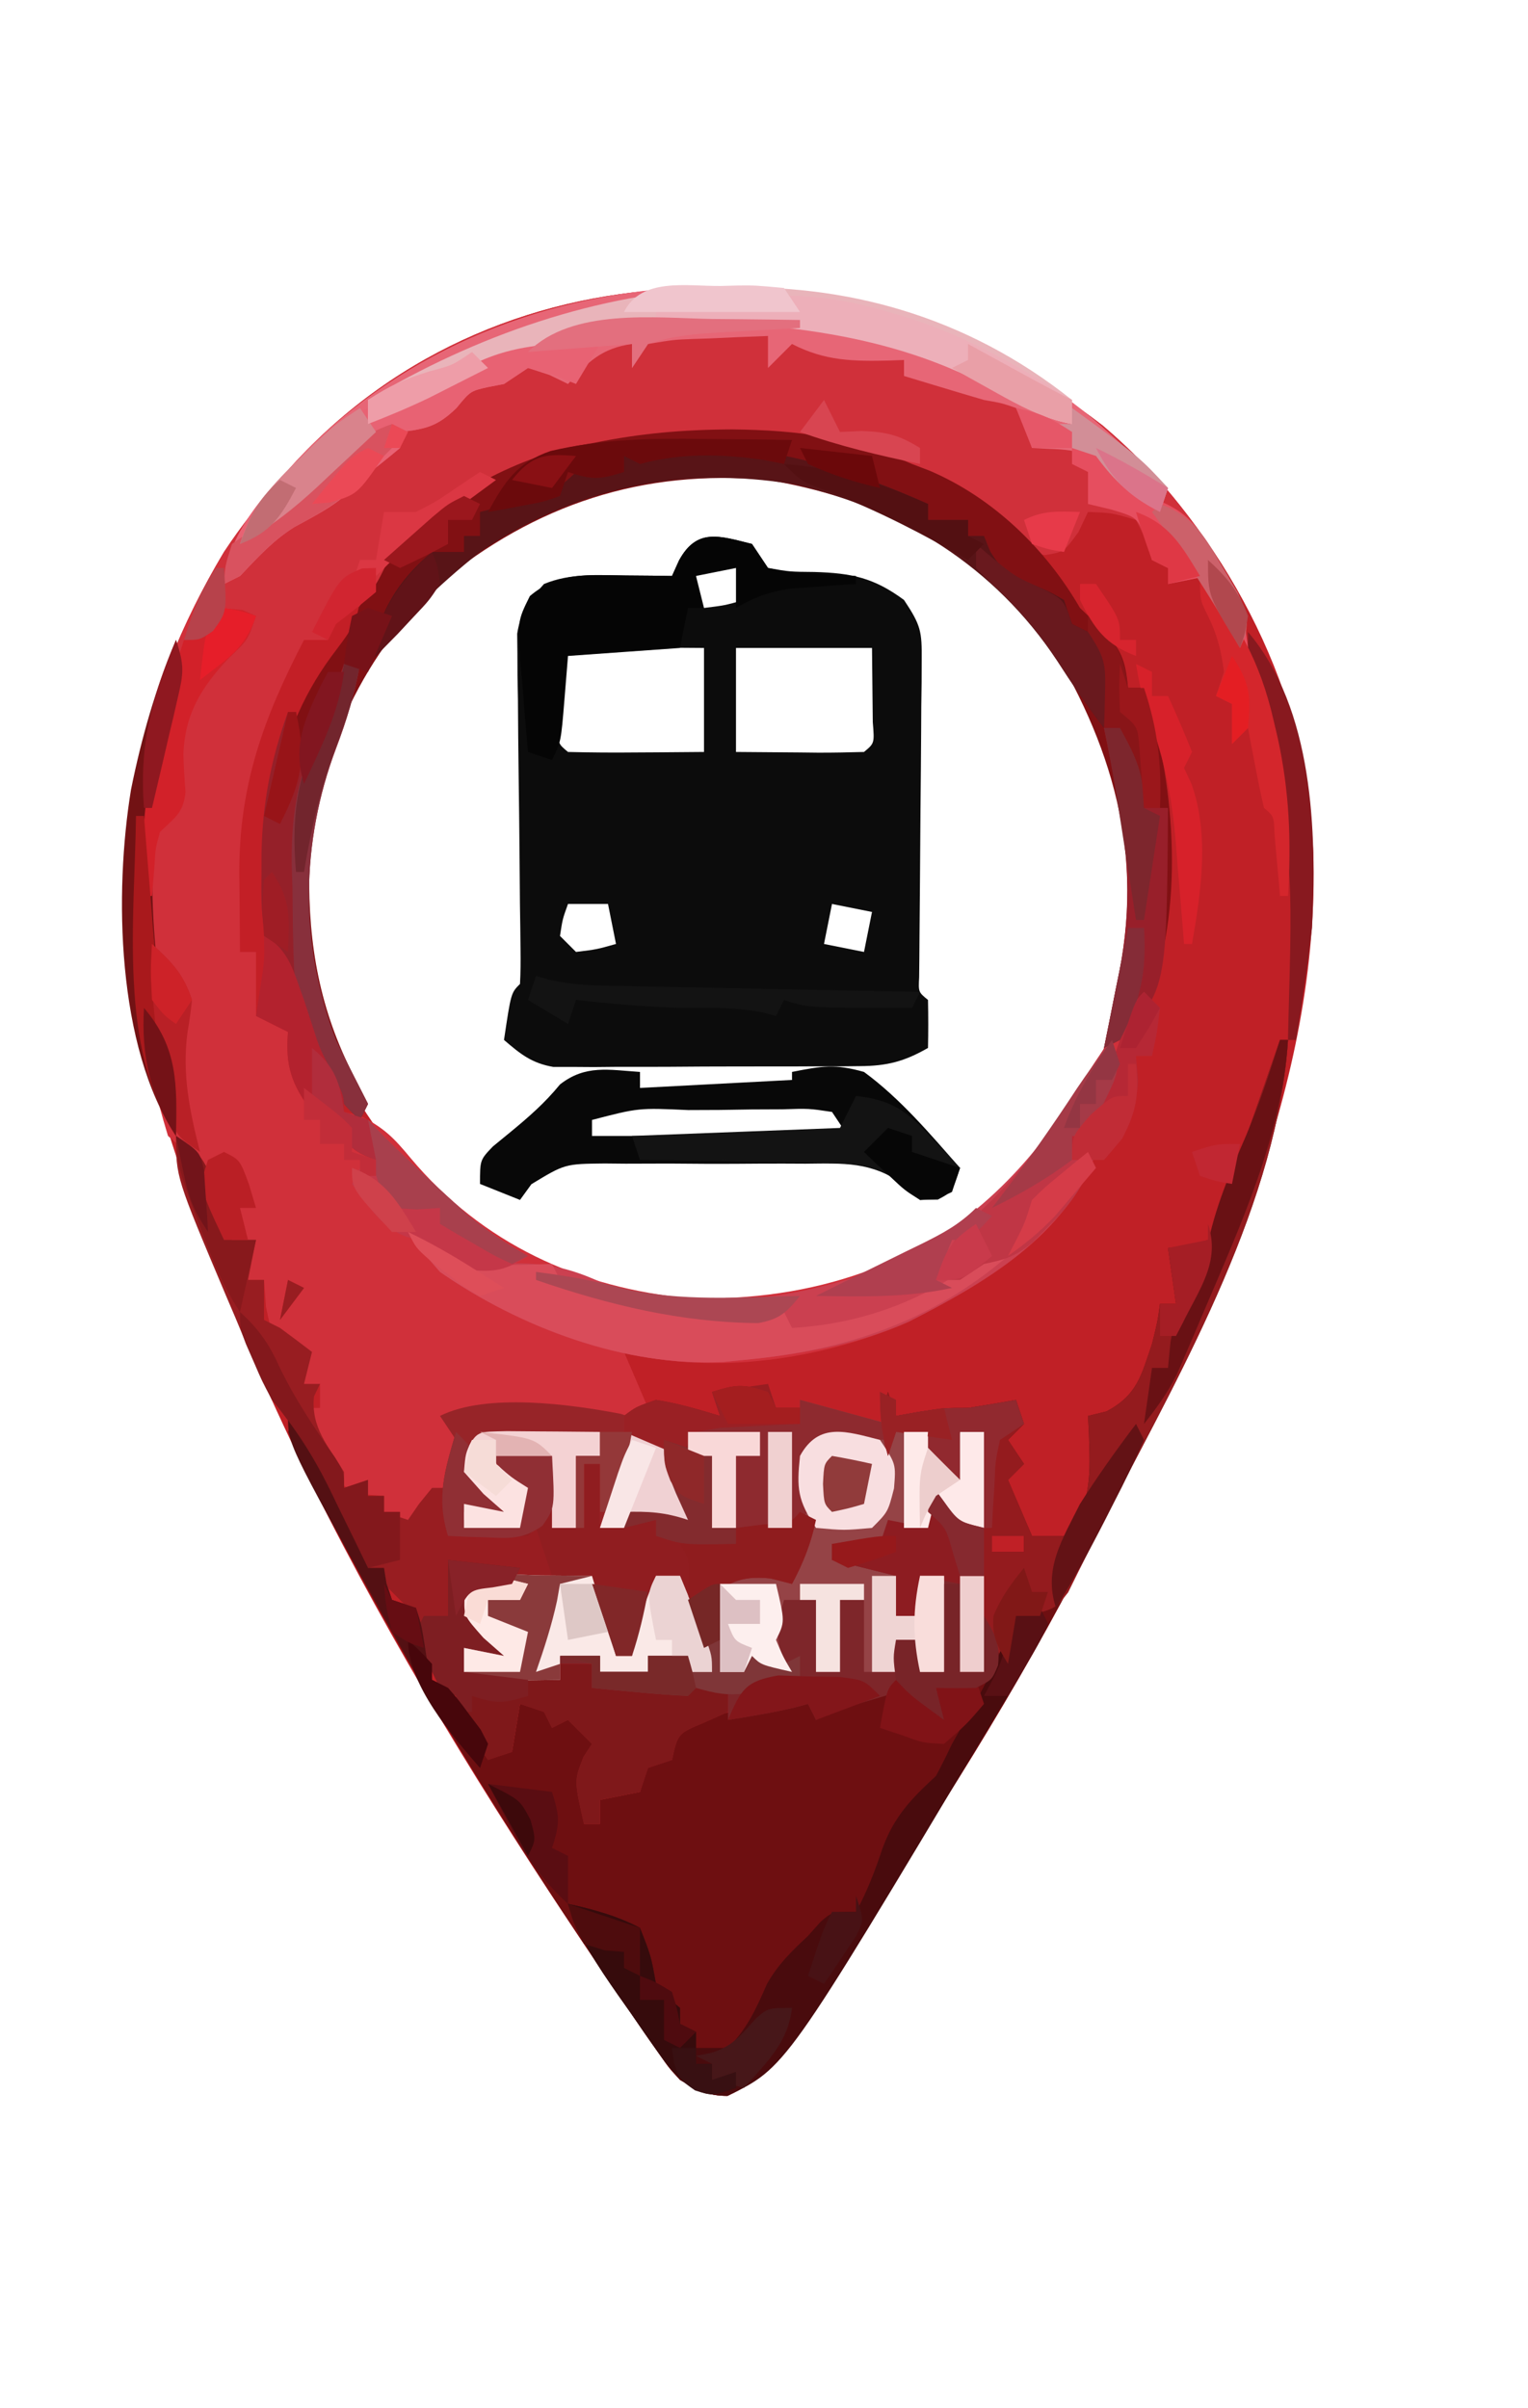 <?xml version="1.0" encoding="UTF-8"?>
<svg version="1.1" xmlns="http://www.w3.org/2000/svg" width="191" height="301">
<path d="M0 0 C13.84 11.755 24.348 30.411 26.047 48.664 C26.089 49.374 26.132 50.085 26.176 50.816 C26.255 52.052 26.255 52.052 26.336 53.312 C27.258 82.221 14.225 109.814 1.181 134.88 C0.164 136.839 -0.834 138.805 -1.832 140.773 C-10.664 158.014 -21.013 174.366 -31.887 190.379 C-32.601 191.431 -33.315 192.484 -34.051 193.568 C-43.322 207.088 -43.322 207.088 -46.887 208.816 C-49.385 208.816 -50.678 208.077 -52.824 206.816 C-54.158 205.378 -54.158 205.378 -55.348 203.676 C-55.804 203.029 -56.26 202.383 -56.73 201.717 C-57.215 201.007 -57.7 200.298 -58.199 199.566 C-58.72 198.815 -59.24 198.063 -59.776 197.289 C-85.028 160.492 -108.242 121.209 -119.824 77.816 C-120.092 76.816 -120.36 75.816 -120.637 74.785 C-125.254 54.008 -120.572 33.787 -109.824 15.816 C-107.691 12.598 -105.409 9.682 -102.824 6.816 C-102.329 6.23 -101.834 5.643 -101.324 5.039 C-74.7 -24.314 -29.741 -22.995 0 0 Z M-88.824 24.816 C-98.059 37.369 -100.958 50.447 -99.824 65.816 C-97.532 79.995 -90.001 91.386 -78.762 100.191 C-66.609 108.667 -53.168 111.416 -38.5 109.348 C-25.03 106.67 -13.718 99.815 -5.527 88.699 C2.847 75.709 5.873 62.399 3.113 47.129 C-0.081 33.084 -7.459 22.275 -19.324 14.383 C-42.734 -0.285 -70.513 4.234 -88.824 24.816 Z " fill="#C02026" transform="translate(137.824,53.184)"/>
<path d="M0 0 C5.307 4.508 9.515 9.263 13.301 15.066 C13.679 15.645 14.058 16.223 14.448 16.819 C16.689 20.454 17.752 23.575 18.176 27.816 C15.137 26.297 14.532 23.836 13.176 20.816 C13.176 20.156 13.176 19.496 13.176 18.816 C10.701 19.311 10.701 19.311 8.176 19.816 C8.176 19.156 8.176 18.496 8.176 17.816 C7.516 17.486 6.856 17.156 6.176 16.816 C5.805 15.579 5.805 15.579 5.426 14.316 C5.013 13.491 4.601 12.666 4.176 11.816 C1.123 10.918 1.123 10.918 -1.824 10.816 C-2.216 11.641 -2.608 12.466 -3.012 13.316 C-4.824 15.816 -4.824 15.816 -7.188 16.203 C-10.559 15.709 -11.503 14.581 -13.824 12.129 C-23.602 2.876 -36.008 1.637 -48.824 1.629 C-49.904 1.617 -50.985 1.604 -52.098 1.592 C-53.664 1.589 -53.664 1.589 -55.262 1.586 C-56.209 1.582 -57.157 1.578 -58.133 1.573 C-61.045 1.836 -63.167 2.629 -65.824 3.816 C-66.711 4.085 -67.598 4.353 -68.512 4.629 C-78.224 8.111 -87.011 12.596 -91.863 22.031 C-92.882 23.924 -94.048 25.588 -95.324 27.316 C-103.433 38.594 -105.141 49.923 -103.824 63.816 C-102.851 66.783 -101.462 69.179 -99.824 71.816 C-99.146 73.812 -98.478 75.812 -97.824 77.816 C-97.288 78.889 -96.752 79.961 -96.199 81.066 C-94.824 83.816 -94.824 83.816 -94.824 85.816 C-94.144 85.981 -93.463 86.146 -92.762 86.316 C-89.767 87.846 -88.623 89.029 -86.512 91.566 C-77.565 102.256 -65.438 107.859 -51.621 109.105 C-36.108 109.518 -22.48 104.895 -11.031 94.312 C-7.344 90.142 -4.531 85.456 -1.672 80.695 C0.176 77.816 0.176 77.816 2.176 76.816 C1.892 78.256 1.599 79.693 1.301 81.129 C1.138 81.929 0.976 82.73 0.809 83.555 C0.176 85.816 0.176 85.816 -1.824 88.816 C-2.484 88.816 -3.144 88.816 -3.824 88.816 C-3.824 89.806 -3.824 90.796 -3.824 91.816 C-2.834 91.486 -1.844 91.156 -0.824 90.816 C-4.459 101.27 -14.86 107.279 -24.293 112.07 C-34.826 116.704 -48.539 118.826 -59.824 115.816 C-58.834 118.126 -57.844 120.436 -56.824 122.816 C-57.814 123.146 -58.804 123.476 -59.824 123.816 C-59.824 124.476 -59.824 125.136 -59.824 125.816 C-59.047 125.867 -58.27 125.917 -57.469 125.969 C-54.824 126.816 -54.824 126.816 -53.461 129.32 C-53.148 130.33 -52.834 131.339 -52.512 132.379 C-52.186 133.391 -51.859 134.403 -51.523 135.445 C-51.293 136.228 -51.062 137.01 -50.824 137.816 C-53.794 137.156 -56.764 136.496 -59.824 135.816 C-59.824 136.476 -59.824 137.136 -59.824 137.816 C-60.814 137.816 -61.804 137.816 -62.824 137.816 C-62.824 135.176 -62.824 132.536 -62.824 129.816 C-63.484 129.816 -64.144 129.816 -64.824 129.816 C-64.824 132.456 -64.824 135.096 -64.824 137.816 C-66.144 137.816 -67.464 137.816 -68.824 137.816 C-68.824 134.846 -68.824 131.876 -68.824 128.816 C-71.134 129.146 -73.444 129.476 -75.824 129.816 C-74.504 130.806 -73.184 131.796 -71.824 132.816 C-72.154 134.466 -72.484 136.116 -72.824 137.816 C-75.134 137.816 -77.444 137.816 -79.824 137.816 C-79.824 136.826 -79.824 135.836 -79.824 134.816 C-78.174 135.146 -76.524 135.476 -74.824 135.816 C-76.062 134.703 -76.062 134.703 -77.324 133.566 C-79.824 130.816 -79.824 130.816 -79.824 126.816 C-80.03 127.703 -80.237 128.59 -80.449 129.504 C-82.207 133.739 -84.178 135.121 -87.824 137.816 C-87.824 137.156 -87.824 136.496 -87.824 135.816 C-88.484 135.816 -89.144 135.816 -89.824 135.816 C-89.824 135.156 -89.824 134.496 -89.824 133.816 C-90.591 133.756 -91.358 133.695 -92.148 133.633 C-94.824 132.816 -94.824 132.816 -96.406 130.531 C-96.812 129.615 -97.218 128.698 -97.637 127.754 C-98.265 126.375 -98.265 126.375 -98.906 124.969 C-99.361 123.903 -99.361 123.903 -99.824 122.816 C-99.164 122.816 -98.504 122.816 -97.824 122.816 C-97.824 121.826 -97.824 120.836 -97.824 119.816 C-98.814 120.146 -99.804 120.476 -100.824 120.816 C-100.824 117.816 -100.824 117.816 -99.824 115.816 C-100.464 115.631 -101.103 115.445 -101.762 115.254 C-103.824 113.816 -103.824 113.816 -104.574 110.191 C-104.657 109.078 -104.739 107.964 -104.824 106.816 C-105.484 106.816 -106.144 106.816 -106.824 106.816 C-106.824 105.496 -106.824 104.176 -106.824 102.816 C-107.814 102.486 -108.804 102.156 -109.824 101.816 C-111.141 99.129 -111.141 99.129 -112.387 95.816 C-113.677 91.518 -113.677 91.518 -116.824 88.816 C-117.609 86.25 -118.279 83.737 -118.887 81.129 C-119.06 80.421 -119.233 79.712 -119.412 78.982 C-124.855 56.399 -121.719 35.706 -109.824 15.816 C-107.691 12.598 -105.409 9.682 -102.824 6.816 C-102.329 6.23 -101.834 5.643 -101.324 5.039 C-74.7 -24.314 -29.741 -22.995 0 0 Z M-101.824 106.816 C-102.154 108.466 -102.484 110.116 -102.824 111.816 C-101.834 110.496 -100.844 109.176 -99.824 107.816 C-100.484 107.486 -101.144 107.156 -101.824 106.816 Z " fill="#D0303A" transform="translate(137.824,53.184)"/>
<path d="M0 0 C0.66 0.99 1.32 1.98 2 3 C4.721 3.473 4.721 3.473 7.812 3.5 C12.446 3.638 15.237 4.216 19 7 C21.12 10.181 21.245 10.915 21.211 14.547 C21.208 15.465 21.204 16.382 21.201 17.328 C21.187 18.315 21.174 19.303 21.16 20.32 C21.155 21.335 21.15 22.349 21.144 23.394 C21.127 26.638 21.095 29.881 21.062 33.125 C21.035 36.376 21.01 39.626 20.991 42.877 C20.979 44.902 20.961 46.926 20.938 48.95 C20.931 49.861 20.925 50.773 20.918 51.711 C20.906 52.92 20.906 52.92 20.893 54.154 C20.796 56.017 20.796 56.017 22 57 C22.041 59 22.043 61 22 63 C19.032 64.699 16.888 65.254 13.479 65.275 C12.591 65.284 11.703 65.294 10.788 65.304 C9.362 65.302 9.362 65.302 7.906 65.301 C6.431 65.307 6.431 65.307 4.925 65.314 C2.848 65.32 0.77 65.32 -1.308 65.316 C-4.488 65.313 -7.668 65.336 -10.848 65.361 C-12.867 65.364 -14.887 65.364 -16.906 65.363 C-18.333 65.377 -18.333 65.377 -19.788 65.391 C-20.676 65.385 -21.564 65.379 -22.479 65.372 C-23.646 65.373 -23.646 65.373 -24.838 65.374 C-27.534 64.908 -28.949 63.764 -31 62 C-30.125 56.125 -30.125 56.125 -29 55 C-28.923 53.578 -28.914 52.152 -28.934 50.727 C-28.944 49.819 -28.954 48.911 -28.964 47.976 C-28.978 46.987 -28.993 45.999 -29.008 44.98 C-29.025 42.906 -29.042 40.831 -29.059 38.756 C-29.09 35.47 -29.125 32.185 -29.171 28.9 C-29.214 25.739 -29.237 22.579 -29.258 19.418 C-29.276 18.436 -29.295 17.453 -29.314 16.441 C-29.318 15.524 -29.321 14.606 -29.325 13.661 C-29.334 12.856 -29.344 12.05 -29.354 11.221 C-28.91 8.438 -27.876 7.069 -26 5 C-22.707 3.633 -19.274 3.899 -15.75 3.938 C-14.672 3.947 -13.595 3.956 -12.484 3.965 C-11.665 3.976 -10.845 3.988 -10 4 C-9.711 3.361 -9.422 2.721 -9.125 2.062 C-6.886 -2.042 -4.083 -1.021 0 0 Z M-6 2 C-6.66 3.32 -7.32 4.64 -8 6 C-7.34 6.66 -6.68 7.32 -6 8 C-3.397 7.68 -3.397 7.68 -1 7 C-1.33 5.35 -1.66 3.7 -2 2 C-3.32 2 -4.64 2 -6 2 Z M-24 14 C-24.099 15.831 -24.13 17.666 -24.125 19.5 C-24.128 20.5 -24.13 21.501 -24.133 22.531 C-24.279 24.944 -24.279 24.944 -23 26 C-20.137 26.073 -17.299 26.092 -14.438 26.062 C-13.228 26.056 -13.228 26.056 -11.994 26.049 C-9.996 26.037 -7.998 26.019 -6 26 C-6 21.71 -6 17.42 -6 13 C-8.813 12.973 -11.625 12.953 -14.438 12.938 C-15.24 12.929 -16.042 12.921 -16.869 12.912 C-20.744 12.503 -20.744 12.503 -24 14 Z M-2 13 C-2 17.29 -2 21.58 -2 26 C0.646 26.027 3.292 26.047 5.938 26.062 C6.692 26.071 7.447 26.079 8.225 26.088 C10.15 26.097 12.075 26.052 14 26 C15.313 24.914 15.313 24.914 15.098 22.277 C15.086 21.175 15.074 20.073 15.062 18.938 C15.032 15.998 15.032 15.998 15 13 C9.39 13 3.78 13 -2 13 Z M-23 45 C-23.681 46.892 -23.681 46.892 -24 49 C-23.34 49.66 -22.68 50.32 -22 51 C-19.397 50.68 -19.397 50.68 -17 50 C-17.33 48.35 -17.66 46.7 -18 45 C-19.65 45 -21.3 45 -23 45 Z M10 45 C9.67 46.65 9.34 48.3 9 50 C11.475 50.495 11.475 50.495 14 51 C14.33 49.35 14.66 47.7 15 46 C13.35 45.67 11.7 45.34 10 45 Z M-11 58 C-10 62 -10 62 -10 62 Z M-7 58 C-6 62 -6 62 -6 62 Z M2 58 C3 62 3 62 3 62 Z " fill="#0C0C0C" transform="translate(94,68)"/>
<path d="M0 0 C0.33 0 0.66 0 1 0 C-0.222 19.957 -11.915 40.615 -20.995 58.064 C-22.012 60.022 -23.01 61.989 -24.008 63.957 C-32.84 81.198 -43.189 97.55 -54.062 113.562 C-54.777 114.615 -55.491 115.668 -56.227 116.752 C-65.498 130.272 -65.498 130.272 -69.062 132 C-71.561 132 -72.854 131.261 -75 130 C-76.333 128.562 -76.333 128.562 -77.523 126.859 C-77.98 126.213 -78.436 125.567 -78.906 124.901 C-79.39 124.191 -79.875 123.481 -80.375 122.75 C-81.156 121.623 -81.156 121.623 -81.952 120.472 C-96.231 99.665 -109.553 78.001 -121 55.5 C-121.332 54.854 -121.665 54.207 -122.007 53.542 C-122.738 52.059 -123.38 50.533 -124 49 C-123.67 48.34 -123.34 47.68 -123 47 C-119.043 53.135 -115.943 58.944 -114 66 C-113.34 66 -112.68 66 -112 66 C-111.897 66.639 -111.794 67.279 -111.688 67.938 C-111.461 68.618 -111.234 69.299 -111 70 C-110.01 70.33 -109.02 70.66 -108 71 C-107.34 73.031 -107.34 73.031 -106.938 75.5 C-106.575 77.91 -106.575 77.91 -106 80 C-105.34 80.33 -104.68 80.66 -104 81 C-102.407 83.048 -100.93 85.163 -99.438 87.285 C-98.963 87.851 -98.489 88.417 -98 89 C-97.34 89 -96.68 89 -96 89 C-95.67 87.02 -95.34 85.04 -95 83 C-91.125 83.875 -91.125 83.875 -90 85 C-89.34 84.34 -88.68 83.68 -88 83 C-86.794 85.332 -85.835 87.496 -85 90 C-85.649 91.342 -86.317 92.675 -87 94 C-87 95.32 -87 96.64 -87 98 C-86.34 98 -85.68 98 -85 98 C-85 97.01 -85 96.02 -85 95 C-82.525 94.505 -82.525 94.505 -80 94 C-79.505 92.02 -79.505 92.02 -79 90 C-78.01 90 -77.02 90 -76 90 C-75.959 89.381 -75.918 88.763 -75.875 88.125 C-75 86 -75 86 -72.312 84.812 C-69.213 84.052 -66.154 83.48 -63 83 C-62.258 82.773 -61.515 82.546 -60.75 82.312 C-60.172 82.209 -59.595 82.106 -59 82 C-58.34 82.66 -57.68 83.32 -57 84 C-56.397 83.688 -55.793 83.376 -55.172 83.055 C-54.373 82.665 -53.573 82.276 -52.75 81.875 C-51.961 81.481 -51.172 81.086 -50.359 80.68 C-48 80 -48 80 -45.703 80.883 C-45.141 81.251 -44.579 81.62 -44 82 C-44 81.34 -44 80.68 -44 80 C-41.69 80 -39.38 80 -37 80 C-35.763 76.41 -36.265 73.808 -37 70.125 C-38.225 62.932 -37.801 56.22 -37 49 C-37.99 49 -38.98 49 -40 49 C-40 50.98 -40 52.96 -40 55 C-41.376 53.71 -42.708 52.373 -44 51 C-44 50.34 -44 49.68 -44 49 C-45.32 49 -46.64 49 -48 49 C-48.33 49.99 -48.66 50.98 -49 52 C-49.981 48.947 -49.981 47.053 -49 44 C-48.67 44.99 -48.34 45.98 -48 47 C-47.072 46.835 -46.144 46.67 -45.188 46.5 C-42 46 -42 46 -39 46 C-36.997 45.686 -34.996 45.355 -33 45 C-32.67 45.99 -32.34 46.98 -32 48 C-32.99 48.99 -32.99 48.99 -34 50 C-33.34 50.99 -32.68 51.98 -32 53 C-32.99 53.99 -32.99 53.99 -34 55 C-33.01 57.31 -32.02 59.62 -31 62 C-29.68 62 -28.36 62 -27 62 C-23.369 58.109 -23.741 54.027 -23.895 49.012 C-23.929 48.348 -23.964 47.684 -24 47 C-23.237 46.814 -22.474 46.629 -21.688 46.438 C-17.868 44.395 -17.363 42.021 -16 38 C-15.309 35.221 -15.309 35.221 -15 33 C-14.34 33 -13.68 33 -13 33 C-13.495 29.535 -13.495 29.535 -14 26 C-13.216 25.938 -12.432 25.876 -11.625 25.812 C-10.759 25.544 -9.893 25.276 -9 25 C-7.872 22.706 -7.872 22.706 -7 20 C-6.713 19.207 -6.426 18.414 -6.13 17.596 C-5.848 16.785 -5.565 15.973 -5.273 15.137 C-4.809 13.807 -4.809 13.807 -4.336 12.451 C-3.86 11.083 -3.86 11.083 -3.375 9.688 C-3.05 8.756 -2.725 7.825 -2.391 6.865 C-1.593 4.577 -0.796 2.289 0 0 Z M-36 62 C-36 62.66 -36 63.32 -36 64 C-34.68 64 -33.36 64 -32 64 C-32 63.34 -32 62.68 -32 62 C-33.32 62 -34.64 62 -36 62 Z " fill="#6E0F11" transform="translate(160,130)"/>
<path d="M0 0 C5.445 1.485 5.445 1.485 11 3 C11 3.99 11 4.98 11 6 C11.33 5.34 11.66 4.68 12 4 C13.32 4 14.64 4 16 4 C17.75 6.5 17.75 6.5 19 9 C19.33 7.35 19.66 5.7 20 4 C20.99 4 21.98 4 23 4 C22.977 4.993 22.954 5.985 22.93 7.008 C22.784 16.229 23.406 24.891 25 34 C21.772 36.152 20.716 36.201 17 36 C17.495 37.98 17.495 37.98 18 40 C16.68 38.68 15.36 37.36 14 36 C12.374 36.477 10.749 36.957 9.125 37.438 C8.22 37.704 7.315 37.971 6.383 38.246 C4.017 38.926 4.017 38.926 2 40 C1.67 39.34 1.34 38.68 1 38 C0.464 38.144 -0.072 38.289 -0.625 38.438 C-3.399 39.095 -6.185 39.552 -9 40 C-9 39.01 -9 38.02 -9 37 C-10.946 36.409 -10.946 36.409 -13 36 C-13.33 36.33 -13.66 36.66 -14 37 C-16.024 36.91 -18.045 36.754 -20.062 36.562 C-21.167 36.461 -22.272 36.359 -23.41 36.254 C-24.265 36.17 -25.119 36.086 -26 36 C-26 35.01 -26 34.02 -26 33 C-27.32 33 -28.64 33 -30 33 C-30 33.66 -30 34.32 -30 35 C-31.625 35.027 -33.25 35.046 -34.875 35.062 C-36.232 35.08 -36.232 35.08 -37.617 35.098 C-40 35 -40 35 -42 34 C-42 33.01 -42 32.02 -42 31 C-40.35 31.33 -38.7 31.66 -37 32 C-37.846 31.258 -38.691 30.515 -39.562 29.75 C-40.367 28.843 -41.171 27.935 -42 27 C-41.812 24.688 -41.812 24.688 -41 23 C-35.919 21.958 -31.163 21.922 -26 22 C-25.01 25.3 -24.02 28.6 -23 32 C-22.34 32 -21.68 32 -21 32 C-20.876 31.278 -20.753 30.556 -20.625 29.812 C-20.01 27.043 -19.116 24.603 -18 22 C-17.01 22 -16.02 22 -15 22 C-14.67 22.66 -14.34 23.32 -14 24 C-13.464 23.691 -12.928 23.381 -12.375 23.062 C-8.38 21.275 -5.18 20.607 -1 22 C0.125 20.167 0.125 20.167 1 18 C0.505 16.515 0.505 16.515 0 15 C-0.701 15.165 -1.403 15.33 -2.125 15.5 C-5.139 16.024 -7.947 16.071 -11 16 C-11 13.03 -11 10.06 -11 7 C-11.99 7 -12.98 7 -14 7 C-13.67 5.68 -13.34 4.36 -13 3 C-8.71 3 -4.42 3 0 3 C0 2.01 0 1.02 0 0 Z " fill="#7E262A" transform="translate(100,175)"/>
<path d="M0 0 C3.56 2.373 3.851 3.662 5.188 7.625 C5.532 8.628 5.876 9.631 6.23 10.664 C6.484 11.435 6.738 12.206 7 13 C7.99 13 8.98 13 10 13 C9.67 14.65 9.34 16.3 9 18 C9.66 18 10.32 18 11 18 C11 19.65 11 21.3 11 23 C11.66 23.33 12.32 23.66 13 24 C14.343 24.987 15.677 25.986 17 27 C16.67 28.32 16.34 29.64 16 31 C16.66 31 17.32 31 18 31 C17.753 31.516 17.505 32.031 17.25 32.562 C16.852 36.44 18.995 38.719 21 42 C21 42.66 21 43.32 21 44 C22.485 43.505 22.485 43.505 24 43 C24 43.66 24 44.32 24 45 C24.66 45 25.32 45 26 45 C26 45.66 26 46.32 26 47 C27.485 47.495 27.485 47.495 29 48 C29.454 47.34 29.907 46.68 30.375 46 C30.911 45.34 31.448 44.68 32 44 C32.66 44 33.32 44 34 44 C34.33 41.69 34.66 39.38 35 37 C37 39 37 39 37.438 41 C37.875 43.386 37.875 43.386 41 45 C41 45.66 41 46.32 41 47 C39.35 47 37.7 47 36 47 C36 47.33 36 47.66 36 48 C38.31 48 40.62 48 43 48 C42.502 44.312 41.899 42.395 39 40 C41.64 40 44.28 40 47 40 C47 42.97 47 45.94 47 49 C48.32 49 49.64 49 51 49 C51 46.36 51 43.72 51 41 C51.66 41 52.32 41 53 41 C53 43.64 53 46.28 53 49 C53.99 49 54.98 49 56 49 C56 48.34 56 47.68 56 47 C59.044 46.918 61.072 47.024 64 48 C63.436 46.347 62.848 44.703 62.25 43.062 C61.925 42.146 61.6 41.229 61.266 40.285 C60.222 37.821 60.222 37.821 57.859 37.184 C56.939 37.093 56.939 37.093 56 37 C56 36.34 56 35.68 56 35 C57.5 33.875 57.5 33.875 60 33 C62.777 33.424 65.296 34.189 68 35 C67.67 34.01 67.34 33.02 67 32 C69.31 31.67 71.62 31.34 74 31 C74.495 32.485 74.495 32.485 75 34 C75.99 34 76.98 34 78 34 C78 34.66 78 35.32 78 36 C73.71 36.33 69.42 36.66 65 37 C64.67 37.99 64.34 38.98 64 40 C64.99 40 65.98 40 67 40 C67 42.97 67 45.94 67 49 C68.031 48.892 68.031 48.892 69.082 48.781 C69.983 48.688 70.884 48.596 71.812 48.5 C72.706 48.407 73.599 48.314 74.52 48.219 C77 48 77 48 80 48 C79.372 50.929 78.414 53.361 77 56 C76.113 55.773 75.226 55.546 74.312 55.312 C70.366 54.94 69.232 55.903 66 58 C64.515 57.505 64.515 57.505 63 57 C63 56.34 63 55.68 63 55 C62.01 55 61.02 55 60 55 C59.01 58.3 58.02 61.6 57 65 C56.34 65 55.68 65 55 65 C52 58.375 52 58.375 52 55 C49.875 55.141 47.75 55.288 45.625 55.438 C44.442 55.519 43.258 55.6 42.039 55.684 C39.085 55.811 39.085 55.811 37 57 C37.276 58.941 37.276 58.941 38 61 C38.99 61.66 39.98 62.32 41 63 C41 63.66 41 64.32 41 65 C39.35 64.67 37.7 64.34 36 64 C36 64.99 36 65.98 36 67 C39.96 67.33 43.92 67.66 48 68 C48 67.34 48 66.68 48 66 C49.32 66 50.64 66 52 66 C52 66.99 52 67.98 52 69 C53.937 69.027 55.875 69.046 57.812 69.062 C58.891 69.074 59.97 69.086 61.082 69.098 C64.065 69.136 64.065 69.136 67 68 C67.66 68.33 68.32 68.66 69 69 C69 69.99 69 70.98 69 72 C68.031 72.433 67.061 72.866 66.062 73.312 C62.723 74.701 62.723 74.701 62 78 C61.01 78.33 60.02 78.66 59 79 C58.505 80.485 58.505 80.485 58 82 C55.525 82.495 55.525 82.495 53 83 C53 83.99 53 84.98 53 86 C52.34 86 51.68 86 51 86 C49.769 80.585 49.769 80.585 50.938 77.625 C51.288 77.089 51.639 76.552 52 76 C51.01 75.01 50.02 74.02 49 73 C48.01 73.495 48.01 73.495 47 74 C46.67 73.34 46.34 72.68 46 72 C45.01 71.67 44.02 71.34 43 71 C42.67 72.98 42.34 74.96 42 77 C41.01 77.33 40.02 77.66 39 78 C35 72.25 35 72.25 35 70 C34.01 69.505 34.01 69.505 33 69 C31.476 65.708 30.147 62.441 29 59 C28.484 58.484 27.969 57.969 27.438 57.438 C26.963 56.963 26.489 56.489 26 56 C26 55.34 26 54.68 26 54 C25.34 54 24.68 54 24 54 C23.469 52.903 22.938 51.806 22.391 50.676 C21.677 49.221 20.964 47.767 20.25 46.312 C19.902 45.591 19.554 44.87 19.195 44.127 C17.66 41.014 16.25 38.3 14.02 35.621 C10.998 31.699 9.33 27.301 7.438 22.75 C7.051 21.846 6.665 20.943 6.268 20.012 C0 5.17 0 5.17 0 0 Z M51 72 C52 74 52 74 52 74 Z M14 18 C14.66 18.33 15.32 18.66 16 19 C15.01 20.32 14.02 21.64 13 23 C13.33 21.35 13.66 19.7 14 18 Z " fill="#981D21" transform="translate(22,142)"/>
<path d="M0 0 C8.211 0.09 14.859 0.983 22.432 4.321 C23.157 4.598 23.883 4.876 24.631 5.161 C32.568 8.545 39.163 14.94 43.432 22.321 C44.298 23.146 45.164 23.971 46.057 24.821 C48.563 27.46 49.127 28.764 49.432 32.321 C50.092 32.321 50.752 32.321 51.432 32.321 C55.229 43.459 56.51 59.068 52.318 70.306 C49.307 75.883 49.307 75.883 46.432 77.321 C46.648 76.259 46.865 75.197 47.088 74.103 C47.37 72.676 47.651 71.248 47.932 69.821 C48.075 69.125 48.218 68.429 48.365 67.712 C51.488 51.653 46.884 37.966 38.217 24.423 C30.569 14.135 16.659 8.377 4.432 6.321 C-11.246 4.922 -24.639 9.369 -36.756 19.321 C-46.714 28.74 -52.429 41.579 -52.915 55.23 C-53.041 64.505 -51.582 72.608 -47.318 80.884 C-46.741 82.018 -46.163 83.153 -45.568 84.321 C-46.063 85.311 -46.063 85.311 -46.568 86.321 C-51.501 82.094 -53.319 75.579 -55.604 69.688 C-56.479 67.359 -56.479 67.359 -57.67 65.521 C-59.037 62.173 -58.908 58.819 -58.881 55.259 C-58.873 54.122 -58.873 54.122 -58.866 52.962 C-58.594 39.841 -53.72 31.265 -45.896 21.13 C-44.45 19.254 -44.45 19.254 -43.193 16.696 C-38.2 9.398 -28.07 3.904 -19.568 2.071 C-18.826 1.942 -18.083 1.813 -17.318 1.681 C-11.646 0.516 -6.263 0.017 0 0 Z " fill="#811013" transform="translate(91.568,53.679)"/>
<path d="M0 0 C3.23 2.815 6.354 5.735 9.443 8.705 C8.948 10.19 8.948 10.19 8.443 11.705 C3.719 9.151 3.719 9.151 2.131 6.58 C-0.585 3.562 -3.603 3.964 -7.557 3.705 C-7.804 2.9 -8.052 2.096 -8.307 1.267 C-8.719 0.421 -9.132 -0.424 -9.557 -1.295 C-11.37 -1.916 -11.37 -1.916 -13.557 -2.295 C-15.309 -2.808 -17.059 -3.329 -18.807 -3.858 C-19.699 -4.127 -20.591 -4.397 -21.51 -4.674 C-22.185 -4.879 -22.861 -5.084 -23.557 -5.295 C-23.557 -5.955 -23.557 -6.615 -23.557 -7.295 C-24.444 -7.261 -24.444 -7.261 -25.35 -7.225 C-29.895 -7.121 -33.416 -7.158 -37.557 -9.295 C-38.547 -8.305 -39.537 -7.315 -40.557 -6.295 C-40.557 -7.615 -40.557 -8.935 -40.557 -10.295 C-43.017 -10.209 -45.473 -10.102 -47.932 -9.983 C-48.63 -9.96 -49.329 -9.938 -50.049 -9.915 C-52.33 -9.826 -52.33 -9.826 -55.557 -9.295 C-56.217 -8.305 -56.877 -7.315 -57.557 -6.295 C-57.557 -7.285 -57.557 -8.275 -57.557 -9.295 C-61.353 -8.753 -63.029 -7.094 -65.557 -4.295 C-66.32 -4.667 -67.083 -5.038 -67.869 -5.42 C-68.756 -5.709 -69.643 -5.998 -70.557 -6.295 C-71.547 -5.635 -72.537 -4.975 -73.557 -4.295 C-74.196 -4.172 -74.835 -4.048 -75.494 -3.92 C-77.751 -3.419 -77.751 -3.419 -79.494 -1.295 C-81.865 1.004 -83.329 1.346 -86.557 1.705 C-86.557 2.365 -86.557 3.025 -86.557 3.705 C-88.193 5.075 -89.863 6.405 -91.557 7.705 C-92.01 8.2 -92.464 8.695 -92.932 9.205 C-94.988 11.103 -97.338 12.255 -99.779 13.591 C-102.424 15.248 -104.423 17.449 -106.557 19.705 C-107.547 20.2 -107.547 20.2 -108.557 20.705 C-108.214 15.228 -104.946 11.737 -101.557 7.705 C-100.833 6.836 -100.833 6.836 -100.096 5.951 C-74.719 -21.81 -28.542 -23.752 0 0 Z " fill="#E76676" transform="translate(136.557,52.295)"/>
<path d="M0 0 C3.63 0.99 7.26 1.98 11 3 C11 3.99 11 4.98 11 6 C11.33 5.34 11.66 4.68 12 4 C13.32 4 14.64 4 16 4 C17.75 6.5 17.75 6.5 19 9 C19.33 7.35 19.66 5.7 20 4 C20.99 4 21.98 4 23 4 C23 7.96 23 11.92 23 16 C19 15 19 15 17 12 C16.67 13.32 16.34 14.64 16 16 C14.35 16 12.7 16 11 16 C10.67 16.66 10.34 17.32 10 18 C8.02 18 6.04 18 4 18 C4 18.66 4 19.32 4 20 C6.64 20.66 9.28 21.32 12 22 C12 23.65 12 25.3 12 27 C12.99 27 13.98 27 15 27 C15 25.35 15 23.7 15 22 C15.99 22 16.98 22 18 22 C18 25.96 18 29.92 18 34 C17.01 34 16.02 34 15 34 C15 32.68 15 31.36 15 30 C14.01 30 13.02 30 12 30 C12 31.32 12 32.64 12 34 C10.68 34 9.36 34 8 34 C8 31.03 8 28.06 8 25 C7.01 25 6.02 25 5 25 C5 27.97 5 30.94 5 34 C4.01 34 3.02 34 2 34 C2 31.03 2 28.06 2 25 C0.68 25 -0.64 25 -2 25 C-2.81 27.915 -3.218 29.461 -2.062 32.312 C-1.712 32.869 -1.361 33.426 -1 34 C-4.875 33.125 -4.875 33.125 -6 32 C-6.33 32.66 -6.66 33.32 -7 34 C-7.99 34 -8.98 34 -10 34 C-10 30.04 -10 26.08 -10 22 C-4.375 20.875 -4.375 20.875 -1 22 C0.125 20.167 0.125 20.167 1 18 C0.67 17.01 0.34 16.02 0 15 C-0.701 15.165 -1.403 15.33 -2.125 15.5 C-5.139 16.024 -7.947 16.071 -11 16 C-11 13.03 -11 10.06 -11 7 C-11.99 7 -12.98 7 -14 7 C-13.67 5.68 -13.34 4.36 -13 3 C-8.71 3 -4.42 3 0 3 C0 2.01 0 1.02 0 0 Z " fill="#954346" transform="translate(100,175)"/>
<path d="M0 0 C1.214 3.642 0.667 4.332 -0.938 7.688 C-1.318 8.496 -1.698 9.304 -2.09 10.137 C-2.54 11.059 -2.54 11.059 -3 12 C-3.66 12 -4.32 12 -5 12 C-5 12.99 -5 13.98 -5 15 C-4.01 14.67 -3.02 14.34 -2 14 C-5.635 24.453 -16.036 30.463 -25.469 35.254 C-32.086 38.165 -38.839 39.271 -46 40 C-46.833 40.085 -47.665 40.17 -48.523 40.258 C-60.88 40.874 -73.948 35.977 -84 29 C-86.363 26.277 -86.363 26.277 -88 24 C-84 26 -84 26 -82.156 27.074 C-79.624 28.161 -77.985 28.107 -75.25 27.938 C-70.953 27.836 -67.877 28.463 -63.984 30.246 C-52.56 34.587 -38 32.406 -27.055 27.746 C-15.872 22.03 -9.14 14.423 -2.75 3.879 C-1 1 -1 1 0 0 Z " fill="#CB4050" transform="translate(139,130)"/>
<path d="M0 0 C0.495 0.99 0.495 0.99 1 2 C1.99 2 2.98 2 4 2 C4 2.66 4 3.32 4 4 C-2.435 4.495 -2.435 4.495 -9 5 C-9.33 5.99 -9.66 6.98 -10 8 C-9.01 8 -8.02 8 -7 8 C-7 10.97 -7 13.94 -7 17 C-6.313 16.928 -5.626 16.856 -4.918 16.781 C-4.017 16.688 -3.116 16.596 -2.188 16.5 C-0.848 16.361 -0.848 16.361 0.52 16.219 C3 16 3 16 6 16 C5.372 18.929 4.414 21.361 3 24 C2.113 23.773 1.226 23.546 0.312 23.312 C-3.634 22.94 -4.768 23.903 -8 26 C-8.99 25.67 -9.98 25.34 -11 25 C-11 24.34 -11 23.68 -11 23 C-11.99 23 -12.98 23 -14 23 C-14.99 26.3 -15.98 29.6 -17 33 C-17.66 33 -18.32 33 -19 33 C-22 26.375 -22 26.375 -22 23 C-23.65 23 -25.3 23 -27 23 C-27.66 21.02 -28.32 19.04 -29 17 C-29.33 17.33 -29.66 17.66 -30 18 C-31.686 18.072 -33.375 18.084 -35.062 18.062 C-35.982 18.053 -36.901 18.044 -37.848 18.035 C-38.558 18.024 -39.268 18.012 -40 18 C-41.514 13.155 -40.366 9.741 -39 5 C-37 7 -37 7 -36.562 9 C-36.125 11.386 -36.125 11.386 -33 13 C-33 13.66 -33 14.32 -33 15 C-34.65 15 -36.3 15 -38 15 C-38 15.33 -38 15.66 -38 16 C-35.69 16 -33.38 16 -31 16 C-31.498 12.312 -32.101 10.395 -35 8 C-32.36 8 -29.72 8 -27 8 C-27 10.97 -27 13.94 -27 17 C-25.68 17 -24.36 17 -23 17 C-23 14.36 -23 11.72 -23 9 C-22.34 9 -21.68 9 -21 9 C-21 11.64 -21 14.28 -21 17 C-20.01 17 -19.02 17 -18 17 C-18 16.34 -18 15.68 -18 15 C-14.956 14.918 -12.928 15.024 -10 16 C-10.564 14.347 -11.152 12.703 -11.75 11.062 C-12.075 10.146 -12.4 9.229 -12.734 8.285 C-13.778 5.821 -13.778 5.821 -16.141 5.184 C-16.754 5.123 -17.368 5.062 -18 5 C-18 4.34 -18 3.68 -18 3 C-16.5 1.875 -16.5 1.875 -14 1 C-11.223 1.424 -8.704 2.189 -6 3 C-6.495 1.515 -6.495 1.515 -7 0 C-3.99 -0.934 -3.133 -1.044 0 0 Z " fill="#901D20" transform="translate(96,174)"/>
<path d="M0 0 C0.33 0 0.66 0 1 0 C-0.225 20.005 -11.971 40.779 -21.098 58.251 C-21.976 59.953 -22.817 61.674 -23.656 63.395 C-24.162 64.399 -24.667 65.403 -25.188 66.438 C-25.614 67.302 -26.041 68.167 -26.48 69.059 C-28 71 -28 71 -30.676 71.785 C-31.443 71.856 -32.21 71.927 -33 72 C-33.33 73.98 -33.66 75.96 -34 78 C-37.787 74.213 -37.577 68.148 -38 63 C-37.885 58.304 -37.518 53.668 -37 49 C-37.99 49 -38.98 49 -40 49 C-40 50.98 -40 52.96 -40 55 C-41.376 53.71 -42.708 52.373 -44 51 C-44 50.34 -44 49.68 -44 49 C-45.32 49 -46.64 49 -48 49 C-48.33 49.99 -48.66 50.98 -49 52 C-49.981 48.947 -49.981 47.053 -49 44 C-48.67 44.99 -48.34 45.98 -48 47 C-46.608 46.752 -46.608 46.752 -45.188 46.5 C-42 46 -42 46 -39 46 C-36.997 45.686 -34.996 45.355 -33 45 C-32.67 45.99 -32.34 46.98 -32 48 C-32.66 48.66 -33.32 49.32 -34 50 C-33.34 50.99 -32.68 51.98 -32 53 C-32.66 53.66 -33.32 54.32 -34 55 C-33.01 57.31 -32.02 59.62 -31 62 C-29.68 62 -28.36 62 -27 62 C-23.369 58.109 -23.741 54.027 -23.895 49.012 C-23.929 48.348 -23.964 47.684 -24 47 C-23.237 46.814 -22.474 46.629 -21.688 46.438 C-17.868 44.395 -17.363 42.021 -16 38 C-15.309 35.221 -15.309 35.221 -15 33 C-14.34 33 -13.68 33 -13 33 C-13.495 29.535 -13.495 29.535 -14 26 C-13.216 25.938 -12.432 25.876 -11.625 25.812 C-10.759 25.544 -9.893 25.276 -9 25 C-7.872 22.706 -7.872 22.706 -7 20 C-6.713 19.207 -6.426 18.414 -6.13 17.596 C-5.848 16.785 -5.565 15.973 -5.273 15.137 C-4.964 14.25 -4.655 13.364 -4.336 12.451 C-3.86 11.083 -3.86 11.083 -3.375 9.688 C-3.05 8.756 -2.725 7.825 -2.391 6.865 C-1.593 4.577 -0.796 2.289 0 0 Z M-36 62 C-36 62.66 -36 63.32 -36 64 C-34.68 64 -33.36 64 -32 64 C-32 63.34 -32 62.68 -32 62 C-33.32 62 -34.64 62 -36 62 Z " fill="#941B1E" transform="translate(160,130)"/>
<path d="M0 0 C0 0.66 0 1.32 0 2 C6.27 1.67 12.54 1.34 19 1 C19 0.67 19 0.34 19 0 C22.708 -0.742 24.421 -1.018 28 0 C32.562 3.349 36.28 7.77 40 12 C39 15 39 15 37.25 15.938 C36.508 15.958 35.765 15.979 35 16 C34.321 15.352 33.641 14.704 32.942 14.037 C28.841 11.197 25.56 11.423 20.684 11.469 C19.343 11.463 19.343 11.463 17.976 11.457 C16.093 11.454 14.209 11.462 12.325 11.479 C9.443 11.5 6.564 11.479 3.682 11.453 C1.849 11.456 0.016 11.461 -1.816 11.469 C-2.677 11.461 -3.537 11.453 -4.424 11.444 C-9.391 11.494 -9.391 11.494 -13.574 14.033 C-14.045 14.682 -14.515 15.331 -15 16 C-17.475 15.01 -17.475 15.01 -20 14 C-20 11 -20 11 -18.391 9.316 C-17.684 8.738 -16.978 8.159 -16.25 7.562 C-13.904 5.627 -11.935 3.921 -10 1.562 C-6.817 -0.924 -3.951 -0.263 0 0 Z M-6 6 C-6 6.66 -6 7.32 -6 8 C4.56 8 15.12 8 26 8 C25.34 7.01 24.68 6.02 24 5 C21.123 4.566 21.123 4.566 17.75 4.672 C16.502 4.677 15.254 4.682 13.969 4.688 C12.004 4.718 12.004 4.718 10 4.75 C8.69 4.755 7.381 4.76 6.031 4.766 C-0.168 4.483 -0.168 4.483 -6 6 Z " fill="#080808" transform="translate(80,134)"/>
<path d="M0 0 C2.97 0.33 5.94 0.66 9 1 C8.67 1.66 8.34 2.32 8 3 C5.438 3.625 5.438 3.625 3 4 C3.276 5.941 3.276 5.941 4 8 C4.99 8.66 5.98 9.32 7 10 C7 10.66 7 11.32 7 12 C5.35 11.67 3.7 11.34 2 11 C2 11.99 2 12.98 2 14 C5.96 14.33 9.92 14.66 14 15 C14 14.34 14 13.68 14 13 C15.32 13 16.64 13 18 13 C18 13.99 18 14.98 18 16 C19.937 16.027 21.875 16.046 23.812 16.062 C24.891 16.074 25.97 16.086 27.082 16.098 C30.065 16.136 30.065 16.136 33 15 C33.66 15.33 34.32 15.66 35 16 C35 16.99 35 17.98 35 19 C34.031 19.433 33.061 19.866 32.062 20.312 C28.723 21.701 28.723 21.701 28 25 C27.01 25.33 26.02 25.66 25 26 C24.67 26.99 24.34 27.98 24 29 C22.35 29.33 20.7 29.66 19 30 C19 30.99 19 31.98 19 33 C18.34 33 17.68 33 17 33 C15.769 27.585 15.769 27.585 16.938 24.625 C17.288 24.089 17.639 23.552 18 23 C17.01 22.01 16.02 21.02 15 20 C14.34 20.33 13.68 20.66 13 21 C12.67 20.34 12.34 19.68 12 19 C11.01 18.67 10.02 18.34 9 18 C8.67 19.98 8.34 21.96 8 24 C7.01 24.33 6.02 24.66 5 25 C1 19.25 1 19.25 1 17 C0.34 16.67 -0.32 16.34 -1 16 C-2.688 12.562 -2.688 12.562 -4 9 C-3.67 8.34 -3.34 7.68 -3 7 C-2.01 7 -1.02 7 0 7 C0 4.69 0 2.38 0 0 Z M17 19 C18 21 18 21 18 21 Z " fill="#7F181A" transform="translate(56,195)"/>
<path d="M0 0 C0.495 0.99 0.495 0.99 1 2 C-0.085 4.309 -0.085 4.309 -1.805 7.223 C-2.762 8.849 -2.762 8.849 -3.739 10.509 C-4.45 11.694 -5.162 12.878 -5.875 14.062 C-6.231 14.658 -6.586 15.254 -6.953 15.868 C-31.811 57.484 -31.811 57.484 -39.062 61 C-41.58 61 -42.843 60.29 -45 59 C-46.524 57.292 -46.524 57.292 -47.945 55.262 C-48.465 54.524 -48.984 53.786 -49.52 53.025 C-50.049 52.254 -50.579 51.482 -51.125 50.688 C-51.663 49.928 -52.2 49.168 -52.754 48.385 C-55.312 44.714 -57.61 41.298 -59 37 C-55.822 37.687 -52.885 38.478 -50 40 C-48.625 43.5 -48.625 43.5 -48 47 C-46.48 48.773 -46.48 48.773 -45 50 C-45 50.66 -45 51.32 -45 52 C-44.34 52.33 -43.68 52.66 -43 53 C-43 53.66 -43 54.32 -43 55 C-41.68 55 -40.36 55 -39 55 C-36.581 52.581 -35.485 50.109 -34.125 47 C-32.748 44.552 -31.042 42.918 -29 41 C-28.484 40.422 -27.969 39.845 -27.438 39.25 C-26 38 -26 38 -23 38 C-21.599 35.414 -20.613 32.843 -19.688 30.062 C-18.243 26.091 -16.115 23.875 -13 21 C-12.297 19.685 -11.634 18.349 -11 17 C-10.193 15.559 -9.38 14.122 -8.562 12.688 C-6.958 9.84 -5.561 7.044 -4.375 4 C-3.921 3.01 -3.467 2.02 -3 1 C-2.01 0.67 -1.02 0.34 0 0 Z " fill="#490B0D" transform="translate(130,201)"/>
<path d="M0 0 C0 0.99 0 1.98 0 3 C-3.738 2.334 -6.45 0.623 -9.688 -1.312 C-26.378 -10.315 -46.905 -11.821 -65.25 -7.375 C-70.757 -5.658 -75.693 -3.337 -80.633 -0.367 C-83.026 1.015 -85.414 2.034 -88 3 C-88 2.01 -88 1.02 -88 0 C-61.082 -16.19 -26.527 -21.165 0 0 Z " fill="#E9B4BA" transform="translate(134,50)"/>
<path d="M0 0 C0.66 0.99 1.32 1.98 2 3 C4.656 3.583 4.656 3.583 7.625 3.688 C8.628 3.753 9.631 3.819 10.664 3.887 C11.435 3.924 12.206 3.961 13 4 C13 4.33 13 4.66 13 5 C12.252 5.049 11.505 5.098 10.734 5.148 C9.75 5.223 8.765 5.298 7.75 5.375 C6.775 5.445 5.801 5.514 4.797 5.586 C2.104 5.985 0.33 6.635 -2 8 C-2 6.35 -2 4.7 -2 3 C-3.65 3.33 -5.3 3.66 -7 4 C-6.67 5.32 -6.34 6.64 -6 8 C-6.66 8 -7.32 8 -8 8 C-8.33 9.65 -8.66 11.3 -9 13 C-13.62 13.33 -18.24 13.66 -23 14 C-23.144 15.774 -23.289 17.547 -23.438 19.375 C-23.875 24.75 -23.875 24.75 -25 27 C-25.99 26.67 -26.98 26.34 -28 26 C-28.249 23.25 -28.475 20.502 -28.688 17.75 C-28.76 16.973 -28.833 16.195 -28.908 15.395 C-29.325 9.656 -29.325 9.656 -27.77 6.516 C-24.163 3.427 -20.333 3.888 -15.75 3.938 C-14.672 3.947 -13.595 3.956 -12.484 3.965 C-11.665 3.976 -10.845 3.988 -10 4 C-9.711 3.361 -9.422 2.721 -9.125 2.062 C-6.886 -2.042 -4.083 -1.021 0 0 Z " fill="#050505" transform="translate(94,68)"/>
<path d="M0 0 C3.382 1.133 4.231 2.01 6.094 5.121 C7.371 8.134 8.451 11.112 9.375 14.25 C6.405 13.59 3.435 12.93 0.375 12.25 C0.375 12.91 0.375 13.57 0.375 14.25 C-0.615 14.25 -1.605 14.25 -2.625 14.25 C-2.625 11.61 -2.625 8.97 -2.625 6.25 C-3.285 6.25 -3.945 6.25 -4.625 6.25 C-4.625 8.89 -4.625 11.53 -4.625 14.25 C-5.945 14.25 -7.265 14.25 -8.625 14.25 C-8.625 11.28 -8.625 8.31 -8.625 5.25 C-10.935 5.58 -13.245 5.91 -15.625 6.25 C-14.305 7.24 -12.985 8.23 -11.625 9.25 C-11.955 10.9 -12.285 12.55 -12.625 14.25 C-14.935 14.25 -17.245 14.25 -19.625 14.25 C-19.625 13.26 -19.625 12.27 -19.625 11.25 C-17.975 11.58 -16.325 11.91 -14.625 12.25 C-15.429 11.508 -16.234 10.765 -17.062 10 C-19.509 7.375 -20.069 6.584 -20.625 3.25 C-21.285 2.26 -21.945 1.27 -22.625 0.25 C-16.802 -2.661 -6.246 -1.208 0 0 Z " fill="#972428" transform="translate(77.625,176.75)"/>
<path d="M0 0 C1.189 0.009 2.377 0.018 3.602 0.027 C4.517 0.039 5.432 0.051 6.375 0.062 C7.365 3.362 8.355 6.662 9.375 10.062 C10.035 10.062 10.695 10.062 11.375 10.062 C11.499 9.341 11.623 8.619 11.75 7.875 C12.365 5.105 13.259 2.665 14.375 0.062 C15.365 0.062 16.355 0.062 17.375 0.062 C18.046 1.686 18.712 3.311 19.375 4.938 C19.932 6.295 19.932 6.295 20.5 7.68 C21.375 10.062 21.375 10.062 21.375 12.062 C20.385 12.062 19.395 12.062 18.375 12.062 C18.375 11.402 18.375 10.742 18.375 10.062 C16.725 10.062 15.075 10.062 13.375 10.062 C13.375 10.723 13.375 11.383 13.375 12.062 C11.395 12.062 9.415 12.062 7.375 12.062 C7.375 11.402 7.375 10.742 7.375 10.062 C5.725 10.062 4.075 10.062 2.375 10.062 C2.375 11.053 2.375 12.043 2.375 13.062 C0.75 13.089 -0.875 13.109 -2.5 13.125 C-3.857 13.142 -3.857 13.142 -5.242 13.16 C-7.625 13.062 -7.625 13.062 -9.625 12.062 C-9.625 11.072 -9.625 10.082 -9.625 9.062 C-7.15 9.557 -7.15 9.557 -4.625 10.062 C-5.471 9.32 -6.316 8.578 -7.188 7.812 C-9.625 5.062 -9.625 5.062 -9.562 2.812 C-7.522 -0.996 -3.855 -0.038 0 0 Z " fill="#FAE9E7" transform="translate(67.625,196.938)"/>
<path d="M0 0 C9.993 0.144 19.779 3.15 28.812 7.25 C28.812 7.91 28.812 8.57 28.812 9.25 C30.462 9.25 32.112 9.25 33.812 9.25 C33.812 9.91 33.812 10.57 33.812 11.25 C34.472 11.25 35.133 11.25 35.812 11.25 C36.059 11.867 36.305 12.485 36.559 13.121 C38.064 15.678 39.176 16.181 41.875 17.312 C44.035 18.223 44.035 18.223 45.812 19.25 C46.307 20.735 46.307 20.735 46.812 22.25 C47.472 22.58 48.133 22.91 48.812 23.25 C50.948 26.454 51.044 27.269 50.938 30.938 C50.919 31.746 50.901 32.554 50.883 33.387 C50.86 34.002 50.836 34.616 50.812 35.25 C48.715 32.513 46.798 29.714 44.938 26.812 C37.108 15.069 25.641 7.907 12.02 4.789 C-2.066 2.421 -15.365 5.259 -27.188 13.25 C-32.464 17.469 -37.058 21.898 -41.188 27.25 C-39.849 21.225 -38.04 17.294 -33.188 13.25 C-31.867 13.25 -30.547 13.25 -29.188 13.25 C-29.188 12.59 -29.188 11.93 -29.188 11.25 C-28.527 11.25 -27.867 11.25 -27.188 11.25 C-27.188 10.26 -27.188 9.27 -27.188 8.25 C-26.5 8.068 -25.813 7.886 -25.105 7.699 C-24.204 7.448 -23.303 7.196 -22.375 6.938 C-21.482 6.694 -20.588 6.45 -19.668 6.199 C-17.1 5.216 -16.067 4.173 -14.188 2.25 C-11.5 2.562 -11.5 2.562 -9.188 3.25 C-9.188 2.59 -9.188 1.93 -9.188 1.25 C-7.981 1.281 -7.981 1.281 -6.75 1.312 C-3.608 1.236 -3.332 0.261 0 0 Z " fill="#581417" transform="translate(87.188,55.75)"/>
<path d="M0 0 C4 2 4 2 5.812 3.062 C8.447 4.191 10.397 4.2 13.25 4.125 C14.588 4.098 14.588 4.098 15.953 4.07 C16.629 4.047 17.304 4.024 18 4 C18.33 4.66 18.66 5.32 19 6 C27.811 10.137 37.445 10.3 47 10 C47.495 10.99 47.495 10.99 48 12 C57.361 11.46 65.868 8.115 73 2 C73.99 2.495 73.99 2.495 75 3 C65.307 11.296 54.595 14.833 42 16 C40.755 16.126 40.755 16.126 39.484 16.254 C27.132 16.888 14.047 11.973 4 5 C1.637 2.277 1.637 2.277 0 0 Z " fill="#D94C5A" transform="translate(51,154)"/>
<path d="M0 0 C0 3.726 -1.484 5.208 -3.629 8.125 C-11.211 18.494 -12.198 30.365 -11 43 C-10.026 45.967 -8.638 48.363 -7 51 C-6.321 52.996 -5.654 54.996 -5 57 C-4.464 58.072 -3.928 59.145 -3.375 60.25 C-2 63 -2 63 -2 65 C-1.01 65.33 -0.02 65.66 1 66 C1.33 67.65 1.66 69.3 2 71 C-1.764 69.745 -2.05 68.306 -4 65 C-4.66 65 -5.32 65 -6 65 C-8.539 61.582 -9.364 59.242 -9 55 C-10.32 54.34 -11.64 53.68 -13 53 C-13 50.36 -13 47.72 -13 45 C-13.66 45 -14.32 45 -15 45 C-15.027 42.479 -15.047 39.958 -15.062 37.438 C-15.071 36.733 -15.079 36.029 -15.088 35.303 C-15.139 24.136 -12.06 15.771 -7 6 C-6.01 6 -5.02 6 -4 6 C-3.567 5.072 -3.567 5.072 -3.125 4.125 C-2 2 -2 2 0 0 Z " fill="#C31F26" transform="translate(45,74)"/>
<path d="M0 0 C-0.99 1.65 -1.98 3.3 -3 5 C-3.928 4.629 -4.856 4.258 -5.812 3.875 C-6.864 3.586 -7.916 3.297 -9 3 C-9.99 3.66 -10.98 4.32 -12 5 C-12.639 5.124 -13.279 5.247 -13.938 5.375 C-16.194 5.877 -16.194 5.877 -17.938 8 C-20.309 10.299 -21.772 10.641 -25 11 C-25 11.66 -25 12.32 -25 13 C-26.636 14.371 -28.307 15.701 -30 17 C-30.454 17.495 -30.907 17.99 -31.375 18.5 C-33.431 20.398 -35.782 21.55 -38.223 22.887 C-40.867 24.543 -42.866 26.744 -45 29 C-45.66 29.33 -46.32 29.66 -47 30 C-46.524 22.391 -39.781 16.563 -34.711 11.445 C-32.908 9.923 -31.145 8.965 -29 8 C-29 8.66 -29 9.32 -29 10 C-27.646 9.251 -26.291 8.5 -24.938 7.75 C-24.113 7.296 -23.288 6.843 -22.438 6.375 C-20.981 5.553 -19.538 4.707 -18.125 3.812 C-12.303 0.147 -6.79 -0.212 0 0 Z " fill="#E86273" transform="translate(75,43)"/>
<path d="M0 0 C0.66 0 1.32 0 2 0 C1.355 3.702 0.329 7.05 -1 10.562 C-5.428 22.299 -5.587 35.208 -1 47 C-0.275 48.533 0.473 50.055 1.25 51.562 C1.827 52.697 2.405 53.831 3 55 C2.67 55.66 2.34 56.32 2 57 C-2.932 52.772 -4.75 46.258 -7.035 40.367 C-7.91 38.038 -7.91 38.038 -9.102 36.199 C-10.469 32.851 -10.338 29.498 -10.312 25.938 C-10.311 25.185 -10.31 24.433 -10.309 23.658 C-10.202 17.451 -9.123 11.852 -7 6 C-6.67 6 -6.34 6 -6 6 C-5.67 8.64 -5.34 11.28 -5 14 C-3.35 9.38 -1.7 4.76 0 0 Z " fill="#952029" transform="translate(43,83)"/>
<path d="M0 0 C3.63 0.99 7.26 1.98 11 3 C11 3.66 11 4.32 11 5 C9.721 4.959 8.443 4.918 7.125 4.875 C4.981 4.758 4.981 4.758 3 5 C2.34 5.66 1.68 6.32 1 7 C1 8.155 1 9.31 1 10.5 C1 11.655 1 12.81 1 14 C-1 16 -1 16 -3.383 16.195 C-4.288 16.172 -5.193 16.149 -6.125 16.125 C-7.49 16.098 -7.49 16.098 -8.883 16.07 C-9.581 16.047 -10.28 16.024 -11 16 C-11 13.03 -11 10.06 -11 7 C-11.99 7 -12.98 7 -14 7 C-13.67 5.68 -13.34 4.36 -13 3 C-8.71 3 -4.42 3 0 3 C0 2.01 0 1.02 0 0 Z " fill="#8E2A2F" transform="translate(100,175)"/>
<path d="M0 0 C0.897 1.207 0.897 1.207 1.812 2.438 C3.809 5.223 3.809 5.223 7 6 C7 11.94 7 17.88 7 24 C6.01 24 5.02 24 4 24 C4 20.37 4 16.74 4 13 C2.35 12.67 0.7 12.34 -1 12 C-1 13.65 -1 15.3 -1 17 C-1.99 17 -2.98 17 -4 17 C-4 15.35 -4 13.7 -4 12 C-6.64 11.34 -9.28 10.68 -12 10 C-12 9.34 -12 8.68 -12 8 C-10.02 8 -8.04 8 -6 8 C-5.67 7.01 -5.34 6.02 -5 5 C-3.35 5.33 -1.7 5.66 0 6 C0 4.02 0 2.04 0 0 Z " fill="#8D1C21" transform="translate(116,185)"/>
<path d="M0 0 C1.214 3.642 0.667 4.332 -0.938 7.688 C-1.318 8.496 -1.698 9.304 -2.09 10.137 C-2.39 10.752 -2.691 11.366 -3 12 C-3.66 12 -4.32 12 -5 12 C-5 12.99 -5 13.98 -5 15 C-4.01 14.67 -3.02 14.34 -2 14 C-3.328 17.916 -4.94 20.348 -7.875 23.25 C-8.553 23.936 -9.231 24.622 -9.93 25.328 C-12.079 27.064 -13.348 27.463 -16 28 C-16.99 28.66 -17.98 29.32 -19 30 C-19.99 30 -20.98 30 -22 30 C-20.579 25.477 -18.398 23.25 -15 20 C-9.9 14.711 -5.753 9.369 -2.129 2.969 C-1 1 -1 1 0 0 Z " fill="#C03645" transform="translate(139,130)"/>
<path d="M0 0 C4.415 0.487 6.304 1.851 9.312 5.062 C10.01 5.796 10.707 6.529 11.426 7.285 C12.205 8.134 12.205 8.134 13 9 C12 12 12 12 10.25 12.938 C8 13 8 13 5.8 11.042 C2.298 8.488 0.249 8.464 -4.051 8.391 C-4.71 8.374 -5.368 8.358 -6.047 8.341 C-8.136 8.292 -10.224 8.271 -12.312 8.25 C-13.735 8.222 -15.158 8.192 -16.58 8.16 C-20.053 8.086 -23.526 8.037 -27 8 C-27.33 7.01 -27.66 6.02 -28 5 C-19.42 4.67 -10.84 4.34 -2 4 C-1.34 2.68 -0.68 1.36 0 0 Z " fill="#131313" transform="translate(107,137)"/>
<path d="M0 0 C5.331 -0.222 9.934 0.475 15.062 2 C16.159 2.321 16.159 2.321 17.277 2.649 C24.824 5.014 31.365 8.762 38 13 C38 13.99 38 14.98 38 16 C34.262 15.334 31.55 13.623 28.312 11.688 C15.05 4.479 0.865 3.348 -14 3 C-14 2.67 -14 2.34 -14 2 C-9.38 1.67 -4.76 1.34 0 1 C0 0.67 0 0.34 0 0 Z " fill="#EDAFB9" transform="translate(96,37)"/>
<path d="M0 0 C0.619 0.639 1.238 1.279 1.875 1.938 C4.518 4.573 7.247 7.106 10 9.625 C11.238 10.758 11.238 10.758 12.5 11.914 C14.892 13.91 17.287 15.479 20 17 C17.62 18.498 16.341 19.026 13.5 18.812 C10.811 17.939 9.219 16.718 7 15 C6.041 14.845 6.041 14.845 5.062 14.688 C1.656 13.552 0.149 10.805 -2 8 C-1.67 7.34 -1.34 6.68 -1 6 C-0.34 6.33 0.32 6.66 1 7 C0.67 4.69 0.34 2.38 0 0 Z " fill="#C53748" transform="translate(46,140)"/>
<path d="M0 0 C1.382 4.147 0.094 7.395 -0.938 11.5 C-4.156 25.265 -3.217 38.96 -0.438 52.801 C0.174 55.877 0.061 58.874 0 62 C-7.424 50.864 -7.736 31.591 -5.622 18.694 C-4.326 12.273 -2.55 6.041 0 0 Z " fill="#721214" transform="translate(22,80)"/>
<path d="M0 0 C0.66 0 1.32 0 2 0 C4.034 3.73 5 5.669 5 10 C5.99 10 6.98 10 8 10 C7.833 32.658 7.833 32.658 2 39 C1.01 39.495 1.01 39.495 0 40 C0.217 38.938 0.433 37.876 0.656 36.781 C0.938 35.354 1.219 33.927 1.5 32.5 C1.643 31.804 1.786 31.108 1.934 30.391 C3.484 22.416 3.13 15.43 1.5 7.5 C1.357 6.773 1.214 6.046 1.066 5.297 C0.718 3.53 0.36 1.765 0 0 Z " fill="#981F2A" transform="translate(138,91)"/>
<path d="M0 0 C1.189 0.009 2.377 0.018 3.602 0.027 C4.517 0.039 5.432 0.051 6.375 0.062 C5.055 0.393 3.735 0.723 2.375 1.062 C2.251 1.764 2.127 2.465 2 3.188 C1.337 6.239 0.403 9.116 -0.625 12.062 C0.365 11.732 1.355 11.402 2.375 11.062 C2.375 11.723 2.375 12.383 2.375 13.062 C0.75 13.089 -0.875 13.109 -2.5 13.125 C-3.857 13.142 -3.857 13.142 -5.242 13.16 C-7.625 13.062 -7.625 13.062 -9.625 12.062 C-9.625 11.072 -9.625 10.082 -9.625 9.062 C-7.15 9.557 -7.15 9.557 -4.625 10.062 C-5.471 9.32 -6.316 8.578 -7.188 7.812 C-9.625 5.062 -9.625 5.062 -9.562 2.812 C-7.522 -0.996 -3.855 -0.038 0 0 Z " fill="#8A3A3B" transform="translate(67.625,196.938)"/>
<path d="M0 0 C2 3 2 3 1.75 6.062 C1 9 1 9 -1 11 C-4.5 11.312 -4.5 11.312 -8 11 C-10.313 7.531 -10.425 6.078 -10 2 C-7.656 -2.275 -4.201 -1.069 0 0 Z " fill="#F8DEE0" transform="translate(110,180)"/>
<path d="M0 0 C1.395 0.007 2.789 0.019 4.184 0.035 C4.895 0.04 5.605 0.044 6.338 0.049 C8.099 0.061 9.86 0.079 11.621 0.098 C11.621 1.088 11.621 2.078 11.621 3.098 C10.631 3.098 9.641 3.098 8.621 3.098 C8.621 6.068 8.621 9.038 8.621 12.098 C7.631 12.098 6.641 12.098 5.621 12.098 C5.621 9.128 5.621 6.158 5.621 3.098 C3.311 3.428 1.001 3.758 -1.379 4.098 C-0.059 5.088 1.261 6.078 2.621 7.098 C2.291 8.748 1.961 10.398 1.621 12.098 C-0.689 12.098 -2.999 12.098 -5.379 12.098 C-5.379 11.108 -5.379 10.118 -5.379 9.098 C-3.729 9.428 -2.079 9.758 -0.379 10.098 C-1.225 9.355 -2.07 8.613 -2.941 7.848 C-5.379 5.098 -5.379 5.098 -5.254 2.848 C-3.737 -0.186 -3.742 0.108 0 0 Z " fill="#F4D2D3" transform="translate(63.379,178.902)"/>
<path d="M0 0 C3.178 0.687 6.115 1.478 9 3 C10.375 6.5 10.375 6.5 11 10 C12.52 11.773 12.52 11.773 14 13 C14 13.66 14 14.32 14 15 C14.66 15.33 15.32 15.66 16 16 C16 17.32 16 18.64 16 20 C16.66 20 17.32 20 18 20 C18 20.66 18 21.32 18 22 C18.99 21.67 19.98 21.34 21 21 C21 21.66 21 22.32 21 23 C18 24 18 24 15.997 23.296 C13.75 21.838 12.587 20.451 11.055 18.262 C10.535 17.524 10.016 16.786 9.48 16.025 C8.686 14.868 8.686 14.868 7.875 13.688 C7.337 12.928 6.8 12.168 6.246 11.385 C3.688 7.714 1.39 4.298 0 0 Z " fill="#360B0C" transform="translate(71,238)"/>
<path d="M0 0 C0.835 0.371 0.835 0.371 1.688 0.75 C0.688 3.75 0.688 3.75 -1.688 6 C-5.112 9.587 -7.226 13.016 -7.387 18.094 C-7.339 19.642 -7.255 21.19 -7.125 22.734 C-7.371 25.374 -8.451 25.945 -10.312 27.75 C-10.883 29.791 -10.883 29.791 -11 31.938 C-11.103 33.196 -11.206 34.454 -11.312 35.75 C-11.643 35.75 -11.973 35.75 -12.312 35.75 C-13.17 24.935 -10.726 13.99 -7.312 3.75 C-3.112 -0.336 -3.112 -0.336 0 0 Z " fill="#D22129" transform="translate(30.312,76.25)"/>
<path d="M0 0 C2.97 0.33 5.94 0.66 9 1 C8.67 1.66 8.34 2.32 8 3 C5.438 3.625 5.438 3.625 3 4 C3.276 5.941 3.276 5.941 4 8 C4.99 8.66 5.98 9.32 7 10 C7 10.66 7 11.32 7 12 C5.35 11.67 3.7 11.34 2 11 C2 11.99 2 12.98 2 14 C4.64 14.33 7.28 14.66 10 15 C10 15.66 10 16.32 10 17 C6.99 17.934 6.133 18.044 3 17 C3 17.66 3 18.32 3 19 C2.34 19 1.68 19 1 19 C1 18.34 1 17.68 1 17 C0.34 16.67 -0.32 16.34 -1 16 C-2.688 12.562 -2.688 12.562 -4 9 C-3.67 8.34 -3.34 7.68 -3 7 C-2.01 7 -1.02 7 0 7 C0 4.69 0 2.38 0 0 Z " fill="#7E1E22" transform="translate(56,195)"/>
<path d="M0 0 C4.279 0.475 6.064 3.064 9 6 C9.801 6.275 10.601 6.549 11.426 6.832 C14.782 8.355 15.827 10.137 17.75 13.25 C18.343 14.183 18.936 15.117 19.547 16.078 C21.056 19.113 21.623 21.648 22 25 C18.961 23.481 18.356 21.02 17 18 C17 17.34 17 16.68 17 16 C15.35 16.33 13.7 16.66 12 17 C12 16.34 12 15.68 12 15 C11.34 14.67 10.68 14.34 10 14 C9.752 13.196 9.505 12.391 9.25 11.562 C8.19 8.676 8.19 8.676 4.875 7.688 C3.926 7.461 2.978 7.234 2 7 C2 5.68 2 4.36 2 3 C1.34 2.67 0.68 2.34 0 2 C0 1.34 0 0.68 0 0 Z " fill="#E64E5F" transform="translate(134,56)"/>
<path d="M0 0 C0 3.63 0 7.26 0 11 C0.99 11 1.98 11 3 11 C3.33 10.01 3.66 9.02 4 8 C4.619 8.351 5.237 8.701 5.875 9.062 C6.576 9.372 7.277 9.681 8 10 C8.66 9.67 9.32 9.34 10 9 C10 9.99 10 10.98 10 12 C8.586 12.366 7.169 12.717 5.75 13.062 C4.961 13.26 4.172 13.457 3.359 13.66 C0.888 14.016 -0.629 13.666 -3 13 C-3.33 13.33 -3.66 13.66 -4 14 C-6.024 13.91 -8.045 13.754 -10.062 13.562 C-11.167 13.461 -12.272 13.359 -13.41 13.254 C-14.265 13.17 -15.119 13.086 -16 13 C-16 12.01 -16 11.02 -16 10 C-17.32 9.67 -18.64 9.34 -20 9 C-18.35 9 -16.7 9 -15 9 C-15 9.66 -15 10.32 -15 11 C-13.02 11 -11.04 11 -9 11 C-9 10.34 -9 9.68 -9 9 C-7.35 9 -5.7 9 -4 9 C-4 9.66 -4 10.32 -4 11 C-3.01 11 -2.02 11 -1 11 C-2.485 6.545 -2.485 6.545 -4 2 C-1 0 -1 0 0 0 Z " fill="#7F3638" transform="translate(90,198)"/>
<path d="M0 0 C8.191 9.642 8.609 24.963 8 37 C7.458 41.689 6.771 46.344 6 51 C5.67 51 5.34 51 5 51 C5.016 50.255 5.031 49.511 5.048 48.744 C5.592 29.145 5.592 29.145 2 10 C1.787 9.248 1.575 8.497 1.355 7.723 C0.908 6.147 0.455 4.573 0 3 C0 2.01 0 1.02 0 0 Z " fill="#88191F" transform="translate(156,79)"/>
<path d="M0 0 C1.056 0.009 2.113 0.018 3.201 0.027 C5.78 0.051 8.359 0.083 10.938 0.125 C10.607 1.115 10.277 2.105 9.938 3.125 C9.113 2.96 8.287 2.795 7.438 2.625 C2.123 1.866 -2.836 1.718 -8.062 3.125 C-8.723 2.795 -9.383 2.465 -10.062 2.125 C-10.062 2.785 -10.062 3.445 -10.062 4.125 C-13.073 5.059 -13.929 5.169 -17.062 4.125 C-17.392 5.115 -17.723 6.105 -18.062 7.125 C-20.129 7.855 -20.129 7.855 -22.625 8.312 C-23.451 8.471 -24.278 8.63 -25.129 8.793 C-25.767 8.903 -26.405 9.012 -27.062 9.125 C-24.99 5.374 -23.468 2.947 -19.225 1.497 C-12.78 -0.006 -6.596 -0.108 0 0 Z " fill="#6B0A0C" transform="translate(88.062,54.875)"/>
<path d="M0 0 C3.567 3.148 5.317 6.301 7.25 10.625 C7.771 11.772 8.292 12.92 8.828 14.102 C10 17 10 17 10 19 C10.66 19 11.32 19 12 19 C12.155 19.959 12.155 19.959 12.312 20.938 C12.539 21.618 12.766 22.299 13 23 C13.99 23.33 14.98 23.66 16 24 C16.66 26.031 16.66 26.031 17.062 28.5 C17.425 30.91 17.425 30.91 18 33 C18.66 33.33 19.32 33.66 20 34 C21.324 35.523 21.324 35.523 22.688 37.375 C23.145 37.981 23.603 38.587 24.074 39.211 C24.38 39.801 24.685 40.392 25 41 C24.67 41.99 24.34 42.98 24 44 C19.742 39.182 16.808 33.646 13.688 28.062 C13.113 27.039 12.538 26.016 11.947 24.962 C0 3.562 0 3.562 0 0 Z " fill="#541013" transform="translate(36,177)"/>
<path d="M0 0 C0.66 0 1.32 0 2 0 C1.355 3.702 0.329 7.05 -1 10.562 C-5.428 22.299 -5.587 35.208 -1 47 C-0.275 48.533 0.473 50.055 1.25 51.562 C1.827 52.697 2.405 53.831 3 55 C2.67 55.66 2.34 56.32 2 57 C-3.406 52.367 -5.654 45.077 -6.24 38.175 C-6.377 34.864 -6.421 31.563 -6.438 28.25 C-6.47 27.134 -6.503 26.017 -6.537 24.867 C-6.583 17.757 -5.487 12.643 -2.176 6.331 C-1.099 4.197 -0.471 2.332 0 0 Z " fill="#88303C" transform="translate(43,83)"/>
<path d="M0 0 C0.66 0.33 1.32 0.66 2 1 C1.372 3.929 0.414 6.361 -1 9 C-1.887 8.773 -2.774 8.546 -3.688 8.312 C-7.615 7.942 -8.836 8.803 -12 11 C-12.66 11 -13.32 11 -14 11 C-13.979 10.216 -13.959 9.432 -13.938 8.625 C-13.813 6.019 -13.813 6.019 -15 4 C-10.25 2.875 -10.25 2.875 -8 4 C-8 3.34 -8 2.68 -8 2 C-6.298 1.783 -6.298 1.783 -4.562 1.562 C-1.192 1.388 -1.192 1.388 0 0 Z " fill="#8F1C1E" transform="translate(100,189)"/>
<path d="M0 0 C0.33 0 0.66 0 1 0 C0.267 11.979 -4.992 23.271 -9.625 34.188 C-10.009 35.097 -10.393 36.006 -10.789 36.942 C-11.16 37.8 -11.532 38.659 -11.914 39.543 C-12.244 40.306 -12.573 41.07 -12.913 41.856 C-14.061 44.121 -15.421 46.016 -17 48 C-16.67 45.69 -16.34 43.38 -16 41 C-15.34 41 -14.68 41 -14 41 C-13.845 39.391 -13.845 39.391 -13.688 37.75 C-13 34 -13 34 -11.562 32.125 C-9.905 29.871 -9.633 28.698 -9.125 26 C-8.148 21.007 -6.259 16.608 -4.242 11.953 C-2.592 8.03 -1.284 4.055 0 0 Z " fill="#691114" transform="translate(160,130)"/>
<path d="M0 0 C0.99 0 1.98 0 3 0 C4.688 2.5 4.688 2.5 6 5 C6.33 3.35 6.66 1.7 7 0 C7.99 0 8.98 0 10 0 C10 3.96 10 7.92 10 12 C6 11 6 11 4 8 C3.67 9.32 3.34 10.64 3 12 C2.01 12 1.02 12 0 12 C0 8.04 0 4.08 0 0 Z " fill="#FEE9E9" transform="translate(113,179)"/>
<path d="M0 0 C3.18 1.59 3.799 4.827 5 8 C5.33 9.011 5.66 10.021 6 11.062 C6.964 14.111 6.964 14.111 8.625 17.25 C10 20 10 20 10 22 C10.99 22.33 11.98 22.66 13 23 C13.33 24.65 13.66 26.3 14 28 C10.236 26.745 9.95 25.306 8 22 C7.34 22 6.68 22 6 22 C3.461 18.582 2.636 16.242 3 12 C1.68 11.34 0.36 10.68 -1 10 C-0.835 8.907 -0.67 7.814 -0.5 6.688 C0.067 3.125 0.067 3.125 0 0 Z " fill="#B3222E" transform="translate(33,117)"/>
<path d="M0 0 C4.751 5.734 7.509 10.72 9.188 18 C9.362 18.742 9.536 19.485 9.716 20.25 C11.175 26.908 11.427 33.184 11 40 C10.67 40 10.34 40 10 40 C9.939 39.29 9.879 38.579 9.816 37.848 C9.733 36.929 9.649 36.009 9.562 35.062 C9.481 34.146 9.4 33.229 9.316 32.285 C9.24 30.038 9.24 30.038 8 29 C7.607 27.321 7.259 25.631 6.938 23.938 C6.761 23.018 6.584 22.099 6.402 21.152 C6.27 20.442 6.137 19.732 6 19 C5.34 19.66 4.68 20.32 4 21 C4 19.35 4 17.7 4 16 C3.34 15.67 2.68 15.34 2 15 C2.33 14.01 2.66 13.02 3 12 C2.659 9.339 2.139 7.278 0.938 4.875 C0 3 0 3 0 0 Z " fill="#D4262C" transform="translate(150,72)"/>
<path d="M0 0 C2.238 2.055 3.568 3.863 4.812 6.625 C6.773 10.745 9.206 14.391 11.828 18.117 C13 20 13 20 13 22 C13.99 21.67 14.98 21.34 16 21 C16 21.66 16 22.32 16 23 C16.66 23 17.32 23 18 23 C18 23.66 18 24.32 18 25 C18.66 25 19.32 25 20 25 C20 26.98 20 28.96 20 31 C18.68 31.33 17.36 31.66 16 32 C15.469 30.903 14.938 29.806 14.391 28.676 C13.677 27.221 12.964 25.767 12.25 24.312 C11.902 23.591 11.554 22.87 11.195 22.127 C9.154 17.988 6.95 14.576 4 11 C2.734 8.613 2.734 8.613 1.75 6.312 C1.415 5.546 1.08 4.779 0.734 3.988 C0 2 0 2 0 0 Z " fill="#83181C" transform="translate(30,164)"/>
<path d="M0 0 C2 2 2 2 2.438 4 C2.875 6.386 2.875 6.386 6 8 C6 8.66 6 9.32 6 10 C4.35 10 2.7 10 1 10 C1 10.33 1 10.66 1 11 C3.31 11 5.62 11 8 11 C7.502 7.312 6.899 5.395 4 3 C6.64 3 9.28 3 12 3 C12.366 9.47 12.366 9.47 10.812 11.719 C8.373 13.443 6.769 13.303 3.812 13.188 C2.911 13.16 2.01 13.133 1.082 13.105 C0.395 13.071 -0.292 13.036 -1 13 C-2.514 8.155 -1.366 4.741 0 0 Z " fill="#902F34" transform="translate(57,179)"/>
<path d="M0 0 C3.254 2.834 4.521 4.686 5 9 C5.66 9 6.32 9 7 9 C8.748 14.244 9.194 18.473 9 24 C8.34 24 7.68 24 7 24 C6.01 20.7 5.02 17.4 4 14 C3.34 14 2.68 14 2 14 C1.67 11.36 1.34 8.72 1 6 C0.67 6 0.34 6 0 6 C0 4.02 0 2.04 0 0 Z " fill="#891518" transform="translate(136,77)"/>
<path d="M0 0 C0.99 0 1.98 0 3 0 C3 1.65 3 3.3 3 5 C3.99 5 4.98 5 6 5 C6 3.35 6 1.7 6 0 C6.99 0 7.98 0 9 0 C9 3.96 9 7.92 9 12 C8.01 12 7.02 12 6 12 C6 10.68 6 9.36 6 8 C5.01 8 4.02 8 3 8 C3 9.32 3 10.64 3 12 C2.01 12 1.02 12 0 12 C0 8.04 0 4.08 0 0 Z " fill="#EFD4D3" transform="translate(109,197)"/>
<path d="M0 0 C0.99 0.495 0.99 0.495 2 1 C2 1.66 2 2.32 2 3 C3.392 2.752 3.392 2.752 4.812 2.5 C8 2 8 2 11 2 C13.003 1.686 15.004 1.355 17 1 C17.33 1.99 17.66 2.98 18 4 C17.01 4.66 16.02 5.32 15 6 C14.417 8.656 14.417 8.656 14.312 11.625 C14.247 12.628 14.181 13.631 14.113 14.664 C14.076 15.435 14.039 16.206 14 17 C13.67 17 13.34 17 13 17 C13 13.04 13 9.08 13 5 C12.01 5 11.02 5 10 5 C10 6.98 10 8.96 10 11 C8.624 9.71 7.292 8.373 6 7 C6 6.34 6 5.68 6 5 C4.68 5 3.36 5 2 5 C1.67 5.99 1.34 6.98 1 8 C0.174 5.108 0 3.113 0 0 Z " fill="#91292F" transform="translate(110,174)"/>
<path d="M0 0 C2.31 0 4.62 0 7 0 C8.125 4.75 8.125 4.75 7 7 C7.892 9.117 7.892 9.117 9 11 C5.125 10.125 5.125 10.125 4 9 C3.67 9.66 3.34 10.32 3 11 C2.01 11 1.02 11 0 11 C0 7.37 0 3.74 0 0 Z " fill="#FDEFEE" transform="translate(90,198)"/>
<path d="M0 0 C1.859 0.152 1.859 0.152 4 1 C5.266 3.504 5.266 3.504 6.25 6.562 C6.585 7.574 6.92 8.586 7.266 9.629 C7.629 10.803 7.629 10.803 8 12 C3.545 11.01 3.545 11.01 -1 10 C-1 10.66 -1 11.32 -1 12 C-1.99 12 -2.98 12 -4 12 C-2.667 8 -1.333 4 0 0 Z " fill="#F0D1D3" transform="translate(79,179)"/>
<path d="M0 0 C0.567 0.161 1.135 0.322 1.719 0.487 C4.042 1.009 6.116 1.158 8.493 1.205 C9.374 1.225 10.254 1.245 11.162 1.266 C12.103 1.282 13.045 1.299 14.016 1.316 C15.472 1.348 15.472 1.348 16.958 1.379 C20.055 1.445 23.153 1.504 26.25 1.562 C28.352 1.606 30.453 1.649 32.555 1.693 C37.703 1.8 42.851 1.902 48 2 C47.67 2.66 47.34 3.32 47 4 C34 4 34 4 31 3 C30.67 3.66 30.34 4.32 30 5 C29.361 4.835 28.721 4.67 28.062 4.5 C25.528 4.086 23.418 3.963 20.875 4 C15.543 4.072 10.298 3.555 5 3 C4.67 3.99 4.34 4.98 4 6 C2.35 5.01 0.7 4.02 -1 3 C-0.67 2.01 -0.34 1.02 0 0 Z " fill="#131313" transform="translate(67,122)"/>
<path d="M0 0 C0.66 0.66 1.32 1.32 2 2 C1.625 5.125 1.625 5.125 1 8 C0.34 8 -0.32 8 -1 8 C-0.876 9.547 -0.876 9.547 -0.75 11.125 C-1.042 15.646 -2.031 17.619 -5 21 C-6.32 21 -7.64 21 -9 21 C-9 20.01 -9 19.02 -9 18 C-8.34 18 -7.68 18 -7 18 C-6.818 17.443 -6.636 16.886 -6.449 16.312 C-1.605 1.605 -1.605 1.605 0 0 Z " fill="#B62835" transform="translate(143,124)"/>
<path d="M0 0 C0.701 0.598 1.403 1.196 2.125 1.812 C4.936 4.103 4.936 4.103 8.25 5.562 C11 7 11 7 12 10 C12.66 10.33 13.32 10.66 14 11 C16.136 14.204 16.231 15.019 16.125 18.688 C16.107 19.496 16.089 20.304 16.07 21.137 C16.047 21.752 16.024 22.366 16 23 C13.902 20.263 11.986 17.464 10.125 14.562 C7.703 10.899 5.23 7.961 2 5 C1.34 4.34 0.68 3.68 0 3 C0 2.01 0 1.02 0 0 Z " fill="#69191E" transform="translate(122,68)"/>
<path d="M0 0 C0.66 0.33 1.32 0.66 2 1 C0.333 2.667 -1.333 4.333 -3 6 C-3.619 6.681 -4.237 7.361 -4.875 8.062 C-7.148 10.135 -9.562 11.464 -12.258 12.922 C-14.897 14.555 -16.879 16.757 -19 19 C-19.66 19.33 -20.32 19.66 -21 20 C-20.875 17.75 -20.875 17.75 -20 15 C-18.633 14.033 -17.253 13.08 -15.809 12.234 C-13.571 10.707 -11.866 8.9 -10 6.938 C-6.925 3.78 -4.227 1.51 0 0 Z " fill="#D9525F" transform="translate(49,53)"/>
<path d="M0 0 C1.32 0.66 2.64 1.32 4 2 C4 1.34 4 0.68 4 0 C5.98 0 7.96 0 10 0 C10.33 0.99 10.66 1.98 11 3 C8.812 5.562 8.812 5.562 6 8 C3.375 7.875 3.375 7.875 1 7 C0.01 6.67 -0.98 6.34 -2 6 C-1.125 1.125 -1.125 1.125 0 0 Z " fill="#811317" transform="translate(112,210)"/>
<path d="M0 0 C0.33 0.66 0.66 1.32 1 2 C1.99 2 2.98 2 4 2 C4 2.66 4 3.32 4 4 C2.627 4.056 2.627 4.056 1.227 4.113 C0.038 4.179 -1.15 4.245 -2.375 4.312 C-3.558 4.371 -4.742 4.429 -5.961 4.488 C-6.964 4.657 -7.967 4.826 -9 5 C-9.99 6.485 -9.99 6.485 -11 8 C-13.31 7.01 -15.62 6.02 -18 5 C-18 4.34 -18 3.68 -18 3 C-16.5 1.875 -16.5 1.875 -14 1 C-11.223 1.424 -8.704 2.189 -6 3 C-6.33 2.01 -6.66 1.02 -7 0 C-3.99 -0.934 -3.133 -1.044 0 0 Z " fill="#9A2024" transform="translate(96,174)"/>
<path d="M0 0 C0.66 0 1.32 0 2 0 C2 3.63 2 7.26 2 11 C2.99 11 3.98 11 5 11 C5 8.69 5 6.38 5 4 C6.381 6.275 7.057 7.502 6.75 10.188 C6 12 6 12 4 13 C2.334 13.04 0.666 13.044 -1 13 C-0.67 14.32 -0.34 15.64 0 17 C-4.228 13.917 -4.228 13.917 -6 12 C-6.375 9.188 -6.375 9.188 -6 7 C-5.01 7 -4.02 7 -3 7 C-3 8.32 -3 9.64 -3 11 C-2.01 11 -1.02 11 0 11 C0 7.37 0 3.74 0 0 Z " fill="#782428" transform="translate(118,198)"/>
<path d="M0 0 C1.98 0.66 3.96 1.32 6 2 C6 4.97 6 7.94 6 11 C6.99 11 7.98 11 9 11 C9 11.66 9 12.32 9 13 C2.375 13.125 2.375 13.125 -1 12 C-1 11.34 -1 10.68 -1 10 C-2.32 10.33 -3.64 10.66 -5 11 C-5 10.34 -5 9.68 -5 9 C-1.956 8.918 0.072 9.024 3 10 C2.505 8.907 2.01 7.814 1.5 6.688 C0 3 0 3 0 0 Z " fill="#832B2E" transform="translate(83,180)"/>
<path d="M0 0 C0.33 0 0.66 0 1 0 C1.05 0.644 1.1 1.289 1.152 1.953 C1.387 4.927 1.631 7.901 1.875 10.875 C1.954 11.888 2.032 12.901 2.113 13.945 C2.591 19.682 3.322 25.218 4.59 30.836 C5.179 33.944 5.137 36.846 5 40 C-2.258 29.113 -0.146 12.601 0 0 Z " fill="#A9191C" transform="translate(17,102)"/>
<path d="M0 0 C0.99 0.495 0.99 0.495 2 1 C2 1.99 2 2.98 2 4 C2.66 4 3.32 4 4 4 C5.067 6.304 6.064 8.64 7 11 C6.67 11.66 6.34 12.32 6 13 C6.309 13.66 6.619 14.32 6.938 15 C9.196 21.377 8.14 28.443 7 35 C6.67 35 6.34 35 6 35 C5.955 34.411 5.91 33.822 5.864 33.215 C5.65 30.496 5.419 27.78 5.188 25.062 C5.082 23.673 5.082 23.673 4.975 22.256 C4.498 16.818 3.583 12.003 1.682 6.879 C0.863 4.623 0.382 2.367 0 0 Z " fill="#D7212A" transform="translate(142,83)"/>
<path d="M0 0 C0.66 0.99 1.32 1.98 2 3 C0.109 4.776 -1.787 6.546 -3.688 8.312 C-4.483 9.062 -4.483 9.062 -5.295 9.826 C-8.352 12.658 -11.312 14.995 -15 17 C-13.584 12.544 -11.395 10.048 -8.062 6.812 C-7.187 5.953 -6.312 5.093 -5.41 4.207 C-3 2 -3 2 0 0 Z " fill="#D9838C" transform="translate(45,51)"/>
<path d="M0 0 C-0.33 0.66 -0.66 1.32 -1 2 C-2.32 2 -3.64 2 -5 2 C-5 2.66 -5 3.32 -5 4 C-2.525 4.99 -2.525 4.99 0 6 C-0.33 7.65 -0.66 9.3 -1 11 C-3.31 11 -5.62 11 -8 11 C-8 10.01 -8 9.02 -8 8 C-5.525 8.495 -5.525 8.495 -3 9 C-3.846 8.258 -4.691 7.515 -5.562 6.75 C-8 4 -8 4 -7.938 1.75 C-5.972 -1.919 -3.538 -0.838 0 0 Z " fill="#FEE9E6" transform="translate(66,198)"/>
<path d="M0 0 C0.619 0.639 1.238 1.279 1.875 1.938 C4.518 4.573 7.247 7.106 10 9.625 C11.238 10.758 11.238 10.758 12.5 11.914 C14.892 13.91 17.287 15.479 20 17 C19.34 17.33 18.68 17.66 18 18 C15.836 17.004 15.836 17.004 13.375 15.562 C12.558 15.089 11.74 14.616 10.898 14.129 C10.272 13.756 9.645 13.384 9 13 C9 12.34 9 11.68 9 11 C7.577 11.093 7.577 11.093 6.125 11.188 C5.094 11.126 4.062 11.064 3 11 C0.434 7.151 0.449 4.565 0 0 Z " fill="#A8404D" transform="translate(46,140)"/>
<path d="M0 0 C1.214 3.642 0.667 4.332 -0.938 7.688 C-1.508 8.9 -1.508 8.9 -2.09 10.137 C-2.39 10.752 -2.691 11.366 -3 12 C-3.66 12 -4.32 12 -5 12 C-5 12.99 -5 13.98 -5 15 C-8.177 17.383 -11.443 19.26 -15 21 C-14.636 20.527 -14.273 20.054 -13.898 19.566 C-10.559 15.173 -7.411 10.699 -4.395 6.078 C-2.997 3.995 -1.522 1.993 0 0 Z " fill="#A53A47" transform="translate(139,130)"/>
<path d="M0 0 C1.87 0.06 1.87 0.06 3.777 0.121 C5.026 0.143 6.276 0.165 7.562 0.188 C10.715 0.559 10.715 0.559 12.715 2.559 C10.075 3.549 7.435 4.539 4.715 5.559 C4.385 4.899 4.055 4.239 3.715 3.559 C3.179 3.703 2.642 3.847 2.09 3.996 C-0.684 4.653 -3.47 5.111 -6.285 5.559 C-4.683 1.816 -4.129 0.702 0 0 Z " fill="#83161A" transform="translate(97.285,209.441)"/>
<path d="M0 0 C0.66 0.33 1.32 0.66 2 1 C0.625 2.5 0.625 2.5 -1 4 C-1.66 4 -2.32 4 -3 4 C-3.66 5.65 -4.32 7.3 -5 9 C-4.34 9.33 -3.68 9.66 -3 10 C-8.666 11.225 -14.237 11.092 -20 11 C-17.546 9.767 -15.084 8.552 -12.617 7.344 C-11.37 6.729 -10.122 6.115 -8.875 5.5 C-8.242 5.192 -7.609 4.884 -6.957 4.566 C-4.281 3.243 -2.126 2.126 0 0 Z " fill="#B03F4F" transform="translate(122,151)"/>
<path d="M0 0 C6.611 0.49 11.95 2.334 18 5 C18 5.66 18 6.32 18 7 C19.65 7 21.3 7 23 7 C23 7.66 23 8.32 23 9 C23.66 9.33 24.32 9.66 25 10 C24.34 10.66 23.68 11.32 23 12 C22.322 11.613 21.644 11.227 20.945 10.828 C15.412 7.732 9.956 5.034 3.996 2.859 C2 2 2 2 0 0 Z " fill="#531012" transform="translate(98,58)"/>
<path d="M0 0 C3.56 2.373 3.851 3.662 5.188 7.625 C5.532 8.628 5.876 9.631 6.23 10.664 C6.484 11.435 6.738 12.206 7 13 C7.99 13 8.98 13 10 13 C9.34 15.97 8.68 18.94 8 22 C5.679 18.518 4.323 14.894 2.875 11 C2.598 10.276 2.321 9.551 2.035 8.805 C0.889 5.745 0 3.295 0 0 Z " fill="#88191C" transform="translate(22,142)"/>
<path d="M0 0 C2.64 0.33 5.28 0.66 8 1 C8.934 4.01 9.044 4.867 8 8 C8.66 8.33 9.32 8.66 10 9 C10 10.98 10 12.96 10 15 C6.766 12.047 4.778 9.121 2.75 5.25 C2.229 4.265 1.708 3.28 1.172 2.266 C0.785 1.518 0.398 0.77 0 0 Z " fill="#5A0D12" transform="translate(61,223)"/>
<path d="M0 0 C2.526 2.363 3.888 3.665 5 7 C4.864 8.36 4.67 9.715 4.438 11.062 C3.746 16.317 4.713 20.906 6 26 C3 24 3 24 2.051 20.332 C1.791 18.828 1.546 17.321 1.312 15.812 C1.183 15.069 1.053 14.326 0.92 13.561 C0.161 8.982 -0.129 4.639 0 0 Z " fill="#B92026" transform="translate(19,118)"/>
<path d="M0 0 C1.056 0.009 2.113 0.018 3.201 0.027 C5.78 0.051 8.359 0.083 10.938 0.125 C10.938 0.455 10.938 0.785 10.938 1.125 C9.817 1.186 8.697 1.246 7.543 1.309 C6.07 1.393 4.598 1.478 3.125 1.562 C2.387 1.602 1.649 1.641 0.889 1.682 C-2.293 1.869 -5.024 2.112 -8.062 3.125 C-9.053 4.61 -9.053 4.61 -10.062 6.125 C-10.062 5.135 -10.062 4.145 -10.062 3.125 C-16.497 3.62 -16.497 3.62 -23.062 4.125 C-17.531 -1.407 -7.24 -0.119 0 0 Z " fill="#E36F7E" transform="translate(89.062,39.875)"/>
<path d="M0 0 C0.733 -0.021 1.466 -0.041 2.221 -0.062 C4.348 -0.078 4.348 -0.078 7.938 0.25 C8.598 1.24 9.258 2.23 9.938 3.25 C2.678 3.25 -4.582 3.25 -12.062 3.25 C-9.893 -1.089 -4.267 0.03 0 0 Z " fill="#F0C5CD" transform="translate(90.062,35.75)"/>
<path d="M0 0 C0.33 0.66 0.66 1.32 1 2 C-0.175 4.673 -1.406 7.227 -2.75 9.812 C-3.111 10.525 -3.472 11.237 -3.844 11.971 C-5.765 15.734 -7.77 19.407 -10 23 C-11.617 18.148 -9.21 14.427 -7 10 C-4.811 6.553 -2.465 3.255 0 0 Z " fill="#631215" transform="translate(142,178)"/>
<path d="M0 0 C2.97 0 5.94 0 9 0 C9 0.99 9 1.98 9 3 C8.01 3 7.02 3 6 3 C6 5.97 6 8.94 6 12 C5.01 12 4.02 12 3 12 C3 9.03 3 6.06 3 3 C2.01 3 1.02 3 0 3 C0 2.01 0 1.02 0 0 Z " fill="#F9D8D8" transform="translate(86,179)"/>
<path d="M0 0 C3.732 0.476 7.249 1.066 10.875 2.062 C18.071 3.758 25.659 3.152 33 3 C31.32 5.075 30.427 5.924 27.758 6.398 C18.065 6.312 9.137 4.141 0 1 C0 0.67 0 0.34 0 0 Z " fill="#AC4753" transform="translate(67,159)"/>
<path d="M0 0 C0.99 0 1.98 0 3 0 C3 0.99 3 1.98 3 3 C4.94 4.705 4.94 4.705 7 6 C6.67 7.65 6.34 9.3 6 11 C3.69 11 1.38 11 -1 11 C-1 10.01 -1 9.02 -1 8 C0.65 8.33 2.3 8.66 4 9 C3.154 8.258 2.309 7.515 1.438 6.75 C0.633 5.843 -0.171 4.935 -1 4 C-0.812 1.688 -0.812 1.688 0 0 Z " fill="#FCE2E1" transform="translate(59,180)"/>
<path d="M0 0 C0.99 0 1.98 0 3 0 C3.671 1.623 4.337 3.249 5 4.875 C5.557 6.232 5.557 6.232 6.125 7.617 C7 10 7 10 7 12 C6.01 12 5.02 12 4 12 C4 11.34 4 10.68 4 10 C3.34 10 2.68 10 2 10 C2 9.34 2 8.68 2 8 C1.34 8 0.68 8 0 8 C-1.125 2.25 -1.125 2.25 0 0 Z " fill="#EBD3D3" transform="translate(82,197)"/>
<path d="M0 0 C0.66 0 1.32 0 2 0 C4.034 3.73 5 5.669 5 10 C5.66 10.33 6.32 10.66 7 11 C6.34 15.29 5.68 19.58 5 24 C4.67 24 4.34 24 4 24 C3.914 23.451 3.829 22.901 3.74 22.335 C3.349 19.827 2.956 17.32 2.562 14.812 C2.428 13.948 2.293 13.084 2.154 12.193 C1.513 8.111 0.862 4.043 0 0 Z " fill="#7D262D" transform="translate(138,91)"/>
<path d="M0 0 C8.446 6.15 8.446 6.15 12 10 C11.67 10.99 11.34 11.98 11 13 C7.403 11.056 5.395 9.266 3 6 C2.01 5.67 1.02 5.34 0 5 C0 4.34 0 3.68 0 3 C-0.66 2.67 -1.32 2.34 -2 2 C-1.34 2 -0.68 2 0 2 C0 1.34 0 0.68 0 0 Z " fill="#D28E97" transform="translate(134,51)"/>
<path d="M0 0 C0.771 0.422 1.542 0.843 2.336 1.277 C3.339 1.825 4.342 2.373 5.375 2.938 C6.373 3.483 7.37 4.028 8.398 4.59 C9.921 5.415 11.451 6.226 13 7 C13 7.99 13 8.98 13 10 C9.344 9.312 6.481 7.746 3.25 5.938 C2.265 5.39 1.28 4.842 0.266 4.277 C-0.482 3.856 -1.23 3.434 -2 3 C-1.34 2.67 -0.68 2.34 0 2 C0 1.34 0 0.68 0 0 Z " fill="#E99FA7" transform="translate(121,43)"/>
<path d="M0 0 C0.99 0.33 1.98 0.66 3 1 C3 1.66 3 2.32 3 3 C4.98 3.66 6.96 4.32 9 5 C8.67 5.99 8.34 6.98 8 8 C6.172 8.871 6.172 8.871 4 9 C2.078 7.785 2.078 7.785 0.25 6.062 C-0.364 5.497 -0.977 4.931 -1.609 4.348 C-2.068 3.903 -2.527 3.458 -3 3 C-2.01 2.01 -1.02 1.02 0 0 Z " fill="#060606" transform="translate(111,141)"/>
<path d="M0 0 C4.202 1.509 5.622 4.102 7.812 7.875 C8.438 8.924 9.063 9.974 9.707 11.055 C11 14 11 14 10.699 16.383 C10.468 16.916 10.238 17.45 10 18 C9.625 17.359 9.25 16.719 8.863 16.059 C5.785 10.855 2.593 5.862 -1 1 C-0.67 0.67 -0.34 0.34 0 0 Z " fill="#CC616A" transform="translate(145,63)"/>
<path d="M0 0 C-0.505 4.379 -3.178 6.817 -6 10 C-7.32 9.67 -8.64 9.34 -10 9 C-10 8.34 -10 7.68 -10 7 C-10.66 6.67 -11.32 6.34 -12 6 C-11.381 5.876 -10.762 5.753 -10.125 5.625 C-7.46 4.841 -6.37 3.418 -4.562 1.375 C-3 0 -3 0 0 0 Z " fill="#471719" transform="translate(99,251)"/>
<path d="M0 0 C1.65 0 3.3 0 5 0 C5 0.66 5 1.32 5 2 C6.98 2 8.96 2 11 2 C11 1.34 11 0.68 11 0 C12.65 0 14.3 0 16 0 C16.562 1.938 16.562 1.938 17 4 C16.67 4.33 16.34 4.66 16 5 C13.976 4.91 11.955 4.754 9.938 4.562 C8.28 4.41 8.28 4.41 6.59 4.254 C5.735 4.17 4.881 4.086 4 4 C4 3.01 4 2.02 4 1 C2.68 0.67 1.36 0.34 0 0 Z " fill="#792929" transform="translate(70,207)"/>
<path d="M0 0 C1.581 4.744 -1.086 8.123 -3.188 12.438 C-3.456 12.953 -3.724 13.469 -4 14 C-4.66 14 -5.32 14 -6 14 C-6 12.68 -6 11.36 -6 10 C-5.34 10 -4.68 10 -4 10 C-4.33 7.69 -4.66 5.38 -5 3 C-3.35 2.67 -1.7 2.34 0 2 C0 1.34 0 0.68 0 0 Z " fill="#A51E25" transform="translate(151,153)"/>
<path d="M0 0 C2.64 0 5.28 0 8 0 C8 0.66 8 1.32 8 2 C7.01 2 6.02 2 5 2 C5 4.97 5 7.94 5 11 C4.01 11 3.02 11 2 11 C2 8.03 2 5.06 2 2 C1.34 2 0.68 2 0 2 C0 1.34 0 0.68 0 0 Z " fill="#F6E3E0" transform="translate(100,198)"/>
<path d="M0 0 C2 1 2 1 3.125 4.062 C3.414 5.032 3.703 6.001 4 7 C3.34 7 2.68 7 2 7 C2.33 8.32 2.66 9.64 3 11 C2.01 11 1.02 11 0 11 C-3.125 4.375 -3.125 4.375 -2 1 C-1.34 0.67 -0.68 0.34 0 0 Z " fill="#BA1F25" transform="translate(28,144)"/>
<path d="M0 0 C0.66 0.33 1.32 0.66 2 1 C0.77 1.905 0.77 1.905 -0.484 2.828 C-1.573 3.635 -2.662 4.443 -3.75 5.25 C-4.558 5.844 -4.558 5.844 -5.383 6.449 C-7.844 8.28 -10.11 10.111 -12.266 12.297 C-14 14 -14 14 -16 14 C-15.67 13.01 -15.34 12.02 -15 11 C-14.34 11 -13.68 11 -13 11 C-12.67 9.02 -12.34 7.04 -12 5 C-10.68 5 -9.36 5 -8 5 C-5.411 3.663 -5.411 3.663 -3 2 C-2.01 1.34 -1.02 0.68 0 0 Z " fill="#DB3743" transform="translate(60,59)"/>
<path d="M0 0 C0.66 0 1.32 0 2 0 C1.374 3.593 0.391 6.794 -0.938 10.188 C-2.881 15.39 -4.098 20.528 -5 26 C-5.33 26 -5.66 26 -6 26 C-6.659 18.432 -5.686 13.17 -2.191 6.41 C-1.122 4.246 -0.475 2.354 0 0 Z " fill="#72252D" transform="translate(43,83)"/>
<path d="M0 0 C2.31 0.33 4.62 0.66 7 1 C6.477 3.763 5.891 6.326 5 9 C4.34 9 3.68 9 3 9 C2.01 6.03 1.02 3.06 0 0 Z " fill="#812728" transform="translate(74,198)"/>
<path d="M0 0 C0.33 0.99 0.66 1.98 1 3 C1.66 3 2.32 3 3 3 C4.748 8.244 5.194 12.473 5 18 C4.34 18 3.68 18 3 18 C2.927 16.952 2.927 16.952 2.852 15.883 C2.739 14.518 2.739 14.518 2.625 13.125 C2.555 12.22 2.486 11.315 2.414 10.383 C2.204 7.821 2.204 7.821 0 6 C-0.125 2.875 -0.125 2.875 0 0 Z " fill="#9B171B" transform="translate(140,83)"/>
<path d="M0 0 C0.99 0 1.98 0 3 0 C3 3.96 3 7.92 3 12 C2.01 12 1.02 12 0 12 C-0.928 7.667 -0.928 4.333 0 0 Z " fill="#F9DDDB" transform="translate(115,197)"/>
<path d="M0 0 C0.99 0 1.98 0 3 0 C3 3.96 3 7.92 3 12 C2.01 12 1.02 12 0 12 C0 8.04 0 4.08 0 0 Z " fill="#EFCECE" transform="translate(120,197)"/>
<path d="M0 0 C1.675 0.286 3.344 0.618 5 1 C4.67 2.65 4.34 4.3 4 6 C2.062 6.562 2.062 6.562 0 7 C-1 6 -1 6 -1.125 3.5 C-1 1 -1 1 0 0 Z " fill="#913B3B" transform="translate(104,182)"/>
<path d="M0 0 C0.99 0 1.98 0 3 0 C3 3.96 3 7.92 3 12 C2.01 12 1.02 12 0 12 C0 8.04 0 4.08 0 0 Z " fill="#F0D0D0" transform="translate(96,179)"/>
<path d="M0 0 C2.899 2.395 3.502 4.312 4 8 C4.99 8.33 5.98 8.66 7 9 C7.33 10.65 7.66 12.3 8 14 C4.236 12.745 3.95 11.306 2 8 C1.34 8 0.68 8 0 8 C0 5.36 0 2.72 0 0 Z " fill="#B12D3C" transform="translate(39,131)"/>
<path d="M0 0 C2.97 0.99 5.94 1.98 9 3 C9 4.98 9 6.96 9 9 C8.34 8.67 7.68 8.34 7 8 C7 7.34 7 6.68 7 6 C6.216 5.938 5.433 5.876 4.625 5.812 C3.759 5.544 2.893 5.276 2 5 C0.688 2.438 0.688 2.438 0 0 Z " fill="#4E0C0D" transform="translate(71,238)"/>
<path d="M0 0 C1.32 0 2.64 0 4 0 C3.39 3.558 2.422 6.683 1 10 C0.67 10 0.34 10 0 10 C0 8.02 0 6.04 0 4 C-0.66 4 -1.32 4 -2 4 C-2 6.64 -2 9.28 -2 12 C-2.33 12 -2.66 12 -3 12 C-3 9.03 -3 6.06 -3 3 C-2.01 3 -1.02 3 0 3 C0 2.01 0 1.02 0 0 Z " fill="#943839" transform="translate(75,179)"/>
<path d="M0 0 C0.33 0 0.66 0 1 0 C1.373 3.912 1.085 5.836 -0.75 9.375 C-1.492 10.241 -2.235 11.107 -3 12 C-4.32 12 -5.64 12 -7 12 C-7 9 -7 9 -4.625 6.312 C-2 4 -2 4 0 4 C0 2.68 0 1.36 0 0 Z " fill="#C12C36" transform="translate(141,133)"/>
<path d="M0 0 C0.66 1.32 1.32 2.64 2 4 C2.908 3.959 3.815 3.917 4.75 3.875 C7.878 3.995 9.386 4.391 12 6 C12 6.66 12 7.32 12 8 C6.886 6.932 1.928 5.769 -3 4 C-2.01 2.68 -1.02 1.36 0 0 Z " fill="#D84551" transform="translate(103,50)"/>
<path d="M0 0 C1.5 1.375 1.5 1.375 3 3 C3 3.66 3 4.32 3 5 C3.66 5.33 4.32 5.66 5 6 C6.324 7.523 6.324 7.523 7.688 9.375 C8.145 9.981 8.603 10.587 9.074 11.211 C9.38 11.801 9.685 12.392 10 13 C9.67 13.99 9.34 14.98 9 16 C5.497 11.978 0 5.606 0 0 Z " fill="#47060B" transform="translate(51,205)"/>
<path d="M0 0 C0.99 0.495 0.99 0.495 2 1 C2 1.66 2 2.32 2 3 C3.98 2.67 5.96 2.34 8 2 C8.33 3.32 8.66 4.64 9 6 C6.69 5.67 4.38 5.34 2 5 C1.67 5.99 1.34 6.98 1 8 C0.174 5.108 0 3.113 0 0 Z " fill="#992124" transform="translate(110,174)"/>
<path d="M0 0 C0.33 0.66 0.66 1.32 1 2 C1.99 2 2.98 2 4 2 C4 2.66 4 3.32 4 4 C1.03 4 -1.94 4 -5 4 C-5.66 2.68 -6.32 1.36 -7 0 C-3.99 -0.934 -3.133 -1.044 0 0 Z " fill="#A41E1F" transform="translate(96,174)"/>
<path d="M0 0 C1.061 3.184 0.959 4.085 0.223 7.23 C-0.053 8.434 -0.053 8.434 -0.334 9.662 C-0.633 10.912 -0.633 10.912 -0.938 12.188 C-1.133 13.032 -1.328 13.877 -1.529 14.748 C-2.012 16.834 -2.505 18.917 -3 21 C-3.33 21 -3.66 21 -4 21 C-4.612 13.165 -3.065 7.196 0 0 Z " fill="#8F1820" transform="translate(22,80)"/>
<path d="M0 0 C0.99 0.33 1.98 0.66 3 1 C1.68 4.3 0.36 7.6 -1 11 C-1.99 11 -2.98 11 -4 11 C-3.523 9.541 -3.043 8.083 -2.562 6.625 C-2.296 5.813 -2.029 5.001 -1.754 4.164 C-1 2 -1 2 0 0 Z " fill="#F9E6E6" transform="translate(79,180)"/>
<path d="M0 0 C2.125 0.375 2.125 0.375 4 1 C2.619 5.142 0.402 6.322 -3 9 C-2.25 2.25 -2.25 2.25 0 0 Z " fill="#E61E29" transform="translate(28,76)"/>
<path d="M0 0 C0.66 0.66 1.32 1.32 2 2 C0.439 2.794 -1.124 3.585 -2.688 4.375 C-3.993 5.036 -3.993 5.036 -5.324 5.711 C-7.848 6.927 -10.387 7.993 -13 9 C-13 8.01 -13 7.02 -13 6 C-10.315 4.21 -8.399 3.378 -5.375 2.438 C-2.428 1.661 -2.428 1.661 0 0 Z " fill="#EE9DA8" transform="translate(59,44)"/>
<path d="M0 0 C0.33 0.66 0.66 1.32 1 2 C-0.078 3.275 -1.163 4.545 -2.25 5.812 C-2.853 6.52 -3.457 7.228 -4.078 7.957 C-5.924 9.919 -7.799 11.457 -10 13 C-9.691 12.402 -9.381 11.804 -9.062 11.188 C-7.898 8.91 -7.898 8.91 -7 6 C-5.371 4.395 -5.371 4.395 -3.438 2.812 C-2.797 2.283 -2.156 1.753 -1.496 1.207 C-1.002 0.809 -0.509 0.41 0 0 Z " fill="#D53C48" transform="translate(136,144)"/>
<path d="M0 0 C0.66 0 1.32 0 2 0 C2.346 5.648 1.561 9.076 -1 14 C-1.99 14.495 -1.99 14.495 -3 15 C-2.01 10.05 -1.02 5.1 0 0 Z " fill="#852C37" transform="translate(141,116)"/>
<path d="M0 0 C0.33 0.66 0.66 1.32 1 2 C0.004 4.164 0.004 4.164 -1.438 6.625 C-1.911 7.442 -2.384 8.26 -2.871 9.102 C-3.244 9.728 -3.616 10.355 -4 11 C-4.99 11 -5.98 11 -7 11 C-6.711 10.464 -6.423 9.928 -6.125 9.375 C-4.887 6.92 -4.887 6.92 -4.062 3.812 C-3.712 2.884 -3.361 1.956 -3 1 C-2.01 0.67 -1.02 0.34 0 0 Z " fill="#591014" transform="translate(130,201)"/>
<path d="M0 0 C0.99 0 1.98 0 3 0 C2.67 3.96 2.34 7.92 2 12 C1.34 12 0.68 12 0 12 C0 8.04 0 4.08 0 0 Z " fill="#FEEAE9" transform="translate(113,179)"/>
<path d="M0 0 C0.33 0 0.66 0 1 0 C2.329 5.918 1.665 8.777 -1 14 C-1.66 13.67 -2.32 13.34 -3 13 C-2.01 8.71 -1.02 4.42 0 0 Z " fill="#981418" transform="translate(36,89)"/>
<path d="M0 0 C0.707 1.742 0.707 1.742 1 4 C-0.363 6.07 -0.363 6.07 -2.312 8.125 C-2.948 8.808 -3.584 9.491 -4.238 10.195 C-5.484 11.472 -6.739 12.739 -8 14 C-6.636 7.863 -4.689 4.319 0 0 Z " fill="#611318" transform="translate(54,69)"/>
<path d="M0 0 C1 3 1 3 0.004 5.043 C-0.472 5.751 -0.947 6.458 -1.438 7.188 C-1.911 7.903 -2.384 8.618 -2.871 9.355 C-3.244 9.898 -3.616 10.441 -4 11 C-4.66 10.67 -5.32 10.34 -6 10 C-4.125 4.25 -4.125 4.25 -3 2 C-2.01 2 -1.02 2 0 2 C0 1.34 0 0.68 0 0 Z " fill="#481215" transform="translate(107,237)"/>
<path d="M0 0 C0.66 0.66 1.32 1.32 2 2 C2.99 2 3.98 2 5 2 C5 2.99 5 3.98 5 5 C3.68 5 2.36 5 1 5 C1.833 7.167 1.833 7.167 4 8 C3.67 8.99 3.34 9.98 3 11 C2.01 11 1.02 11 0 11 C0 7.37 0 3.74 0 0 Z " fill="#DDC0C3" transform="translate(90,198)"/>
<path d="M0 0 C1.32 0 2.64 0 4 0 C4.66 1.98 5.32 3.96 6 6 C4.35 6.33 2.7 6.66 1 7 C0.67 4.69 0.34 2.38 0 0 Z " fill="#DEC8C6" transform="translate(70,198)"/>
<path d="M0 0 C0.33 0.99 0.66 1.98 1 3 C1.66 3 2.32 3 3 3 C2.67 3.99 2.34 4.98 2 6 C1.01 6 0.02 6 -1 6 C-1.33 7.98 -1.66 9.96 -2 12 C-3.308 9.846 -4.051 8.547 -3.812 6 C-2.866 3.671 -1.591 1.936 0 0 Z " fill="#811817" transform="translate(128,196)"/>
<path d="M0 0 C0.598 0.804 1.196 1.609 1.812 2.438 C3.809 5.223 3.809 5.223 7 6 C7 7.98 7 9.96 7 12 C6.01 12 5.02 12 4 12 C3.567 10.577 3.567 10.577 3.125 9.125 C2.232 5.948 2.232 5.948 0 4 C0 2.68 0 1.36 0 0 Z " fill="#86292F" transform="translate(116,185)"/>
<path d="M0 0 C4.688 3.613 4.688 3.613 6 5 C6 5.99 6 6.98 6 8 C6.99 8.33 7.98 8.66 9 9 C9 9.66 9 10.32 9 11 C8.34 11 7.68 11 7 11 C7 10.34 7 9.68 7 9 C6.34 9 5.68 9 5 9 C5 8.34 5 7.68 5 7 C4.01 7 3.02 7 2 7 C2 6.01 2 5.02 2 4 C1.34 4 0.68 4 0 4 C0 2.68 0 1.36 0 0 Z " fill="#C22D39" transform="translate(38,136)"/>
<path d="M0 0 C4.267 5.009 4.126 9.592 4 16 C0.782 11.174 -0.363 5.802 0 0 Z " fill="#741217" transform="translate(18,126)"/>
<path d="M0 0 C0.66 0.33 1.32 0.66 2 1 C1.67 1.66 1.34 2.32 1 3 C0.01 3 -0.98 3 -2 3 C-2 3.99 -2 4.98 -2 6 C-3.965 7.068 -5.969 8.066 -8 9 C-8.66 8.67 -9.32 8.34 -10 8 C-8.711 6.852 -7.418 5.706 -6.125 4.562 C-5.046 3.605 -5.046 3.605 -3.945 2.629 C-2 1 -2 1 0 0 Z " fill="#9B171D" transform="translate(58,62)"/>
<path d="M0 0 C0.66 0.33 1.32 0.66 2 1 C1.67 1.66 1.34 2.32 1 3 C0.34 3 -0.32 3 -1 3 C-0.67 2.01 -0.34 1.02 0 0 Z M-3 3 C-2.34 3.33 -1.68 3.66 -1 4 C-4.323 8.8 -4.323 8.8 -7.75 9.812 C-8.492 9.874 -9.235 9.936 -10 10 C-5.25 4.125 -5.25 4.125 -3 3 Z " fill="#EB4956" transform="translate(49,53)"/>
<path d="M0 0 C0.66 0 1.32 0 2 0 C1.346 5.07 -0.855 9.42 -3 14 C-4.45 9.228 -2.966 6.04 -0.875 1.625 C-0.586 1.089 -0.297 0.552 0 0 Z " fill="#821620" transform="translate(41,84)"/>
<path d="M0 0 C2.526 2.363 3.888 3.665 5 7 C4.01 8.485 4.01 8.485 3 10 C1.5 8.938 1.5 8.938 0 7 C-0.188 3.312 -0.188 3.312 0 0 Z " fill="#CD2228" transform="translate(19,118)"/>
<path d="M0 0 C4.206 1.502 5.739 4.286 8 8 C6.68 8.33 5.36 8.66 4 9 C4 8.34 4 7.68 4 7 C3.34 6.67 2.68 6.34 2 6 C1.273 4.021 0.602 2.02 0 0 Z " fill="#DF3845" transform="translate(142,64)"/>
<path d="M0 0 C-0.66 1.65 -1.32 3.3 -2 5 C-3.938 4.688 -3.938 4.688 -6 4 C-6.33 3.01 -6.66 2.02 -7 1 C-4.537 -0.231 -2.72 -0.072 0 0 Z " fill="#E73A49" transform="translate(135,64)"/>
<path d="M0 0 C2.97 0.33 5.94 0.66 9 1 C9.33 2.32 9.66 3.64 10 5 C6.85 4.3 3.935 3.348 1 2 C0.67 1.34 0.34 0.68 0 0 Z " fill="#6B080A" transform="translate(100,56)"/>
<path d="M0 0 C-0.33 0.66 -0.66 1.32 -1 2 C-2.32 2 -3.64 2 -5 2 C-5.33 2.99 -5.66 3.98 -6 5 C-6.66 4.67 -7.32 4.34 -8 4 C-7.625 2.062 -7.625 2.062 -7 0 C-4.333 -1.333 -2.833 -0.671 0 0 Z " fill="#FADCD6" transform="translate(66,198)"/>
<path d="M0 0 C0.66 1.32 1.32 2.64 2 4 C-1.625 7 -1.625 7 -5 7 C-3.75 3.347 -3.329 2.219 0 0 Z " fill="#C93A4B" transform="translate(122,153)"/>
<path d="M0 0 C2.475 0.99 2.475 0.99 5 2 C5 3.98 5 5.96 5 8 C2 7 2 7 0.812 5.125 C0 3 0 3 0 0 Z " fill="#8F2829" transform="translate(83,180)"/>
<path d="M0 0 C0.99 0 1.98 0 3 0 C3 0.99 3 1.98 3 3 C3.66 3.66 4.32 4.32 5 5 C4.34 5.66 3.68 6.32 3 7 C1.68 6.01 0.36 5.02 -1 4 C-0.67 2.68 -0.34 1.36 0 0 Z " fill="#F6DCD7" transform="translate(59,180)"/>
<path d="M0 0 C0.99 0.33 1.98 0.66 3 1 C2.01 3.31 1.02 5.62 0 8 C-0.99 7.67 -1.98 7.34 -3 7 C-2.625 4.062 -2.625 4.062 -2 1 C-1.34 0.67 -0.68 0.34 0 0 Z " fill="#771218" transform="translate(46,76)"/>
<path d="M0 0 C0 0.99 0 1.98 0 3 C-1.629 4.379 -3.297 5.713 -5 7 C-5.33 7.66 -5.66 8.32 -6 9 C-6.66 8.67 -7.32 8.34 -8 8 C-4.554 1.231 -4.554 1.231 -1.75 0.062 C-1.173 0.042 -0.595 0.021 0 0 Z " fill="#D12530" transform="translate(47,71)"/>
<path d="M0 0 C0.33 0 0.66 0 1 0 C1.367 5.5 1.367 5.5 -0.375 7.875 C-2 9 -2 9 -4 9 C-2.941 5.597 -1.991 2.986 0 0 Z " fill="#B7424B" transform="translate(27,71)"/>
<path d="M0 0 C2.869 1.383 5.56 2.921 8.25 4.625 C8.956 5.071 9.663 5.517 10.391 5.977 C10.922 6.314 11.453 6.652 12 7 C11.01 7.33 10.02 7.66 9 8 C6.992 6.855 6.992 6.855 4.875 5.188 C4.171 4.645 3.467 4.102 2.742 3.543 C1 2 1 2 0 0 Z " fill="#DE4E59" transform="translate(51,154)"/>
<path d="M0 0 C0.33 0.99 0.66 1.98 1 3 C0.67 3.66 0.34 4.32 0 5 C-0.66 5 -1.32 5 -2 5 C-2 5.99 -2 6.98 -2 8 C-2.66 8 -3.32 8 -4 8 C-4 8.99 -4 9.98 -4 11 C-4.66 11 -5.32 11 -6 11 C-4.55 6.89 -2.489 3.567 0 0 Z " fill="#943643" transform="translate(139,130)"/>
<path d="M0 0 C2.333 2.121 3.915 4.016 5 7 C4.625 9.25 4.625 9.25 4 11 C0 4.5 0 4.5 0 0 Z " fill="#B1484E" transform="translate(151,70)"/>
<path d="M0 0 C3.112 1.498 6.053 3.199 9 5 C8.67 5.99 8.34 6.98 8 8 C3.966 5.929 2.071 4.034 0 0 Z " fill="#DB748A" transform="translate(137,56)"/>
<path d="M0 0 C0.99 0 1.98 0 3 0 C3 0.66 3 1.32 3 2 C3.66 2 4.32 2 5 2 C5 2.66 5 3.32 5 4 C5.99 3.67 6.98 3.34 8 3 C8 3.66 8 4.32 8 5 C5 6 5 6 2.875 5.312 C1 4 1 4 0.25 1.875 C0.168 1.256 0.085 0.637 0 0 Z " fill="#381012" transform="translate(84,256)"/>
<path d="M0 0 C2.97 0.33 5.94 0.66 9 1 C8.67 1.66 8.34 2.32 8 3 C7.196 3.144 6.391 3.289 5.562 3.438 C2.656 3.765 2.656 3.765 1 7 C0.67 4.69 0.34 2.38 0 0 Z " fill="#882228" transform="translate(56,195)"/>
<path d="M0 0 C4.206 1.502 5.739 4.286 8 8 C7.01 8 6.02 8 5 8 C0 2.651 0 2.651 0 0 Z " fill="#CF414B" transform="translate(44,146)"/>
<path d="M0 0 C2.429 3.644 2.162 5.712 2 10 C1.01 9.34 0.02 8.68 -1 8 C-1.25 4.438 -1.25 4.438 -1 1 C-0.67 0.67 -0.34 0.34 0 0 Z " fill="#9F1D25" transform="translate(34,109)"/>
<path d="M0 0 C2.302 3.452 2.345 4.947 2 9 C1.34 9.66 0.68 10.32 0 11 C0 9.35 0 7.7 0 6 C-0.66 5.67 -1.32 5.34 -2 5 C-1.34 3.35 -0.68 1.7 0 0 Z " fill="#E41E23" transform="translate(154,82)"/>
<path d="M0 0 C0.66 0.33 1.32 0.66 2 1 C0.121 4.571 -1.171 6.547 -5 8 C-3.814 4.625 -2.724 2.353 0 0 Z " fill="#C26D73" transform="translate(35,60)"/>
<path d="M0 0 C1.938 0.75 1.938 0.75 4 2 C4.625 4.062 4.625 4.062 5 6 C5.66 6.33 6.32 6.66 7 7 C6.34 7.66 5.68 8.32 5 9 C4.34 8.67 3.68 8.34 3 8 C3 6.35 3 4.7 3 3 C2.01 3 1.02 3 0 3 C0 2.01 0 1.02 0 0 Z " fill="#4F0B0F" transform="translate(80,247)"/>
<path d="M0 0 C0 2.31 0 4.62 0 7 C-0.99 7.495 -0.99 7.495 -2 8 C-2.66 6.02 -3.32 4.04 -4 2 C-1 0 -1 0 0 0 Z " fill="#762726" transform="translate(90,198)"/>
<path d="M0 0 C3 2 3 2 3.512 4.383 C3.57 5.288 3.628 6.193 3.688 7.125 C3.753 8.035 3.819 8.945 3.887 9.883 C3.924 10.581 3.961 11.28 4 12 C2.097 9.145 1.538 7.581 0.875 4.312 C0.707 3.504 0.54 2.696 0.367 1.863 C0.246 1.248 0.125 0.634 0 0 Z " fill="#72141A" transform="translate(22,142)"/>
<path d="M0 0 C0.66 0 1.32 0 2 0 C5 4.385 5 4.385 5 7 C5.66 7 6.32 7 7 7 C7 7.66 7 8.32 7 9 C3.175 7.549 1.809 5.618 0 2 C0 1.34 0 0.68 0 0 Z " fill="#D7242E" transform="translate(135,73)"/>
<path d="M0 0 C2.962 0.613 4.381 1.254 7 3 C7 3.66 7 4.32 7 5 C5.35 5 3.7 5 2 5 C1.34 3.35 0.68 1.7 0 0 Z " fill="#E65768" transform="translate(127,51)"/>
<path d="M0 0 C4 2 4 2 5.312 4.5 C6 7 6 7 5 9 C3.35 6.03 1.7 3.06 0 0 Z " fill="#3D090B" transform="translate(61,223)"/>
<path d="M0 0 C0.33 0.66 0.66 1.32 1 2 C1.99 2.33 2.98 2.66 4 3 C4.33 4.65 4.66 6.3 5 8 C3.062 7.375 3.062 7.375 1 6 C0.25 2.875 0.25 2.875 0 0 Z " fill="#660D13" transform="translate(48,198)"/>
<path d="M0 0 C1.32 1.32 2.64 2.64 4 4 C3.01 4.66 2.02 5.32 1 6 C-0.192 8.05 -0.192 8.05 -1 10 C-1.125 3.375 -1.125 3.375 0 0 Z " fill="#EDCECD" transform="translate(116,181)"/>
<path d="M0 0 C-0.33 1.65 -0.66 3.3 -1 5 C-2.938 4.688 -2.938 4.688 -5 4 C-5.33 3.01 -5.66 2.02 -6 1 C-3 0 -3 0 0 0 Z " fill="#C12732" transform="translate(155,143)"/>
<path d="M0 0 C0.66 0.66 1.32 1.32 2 2 C0.625 4.5 0.625 4.5 -1 7 C-1.66 7 -2.32 7 -3 7 C-1.125 1.125 -1.125 1.125 0 0 Z " fill="#AD2332" transform="translate(143,124)"/>
<path d="M0 0 C0 0.66 0 1.32 0 2 C-1.977 2.731 -3.981 3.394 -6 4 C-6.66 3.67 -7.32 3.34 -8 3 C-8 2.34 -8 1.68 -8 1 C-2.25 0 -2.25 0 0 0 Z " fill="#96191B" transform="translate(112,192)"/>
<path d="M0 0 C6.75 0.75 6.75 0.75 9 3 C6.69 3 4.38 3 2 3 C2 2.34 2 1.68 2 1 C1.34 0.67 0.68 0.34 0 0 Z " fill="#E3B3B3" transform="translate(60,179)"/>
<path d="M0 0 C-1.485 1.98 -1.485 1.98 -3 4 C-4.65 3.67 -6.3 3.34 -8 3 C-5.534 -0.115 -3.892 -0.316 0 0 Z " fill="#891014" transform="translate(72,57)"/>
</svg>
